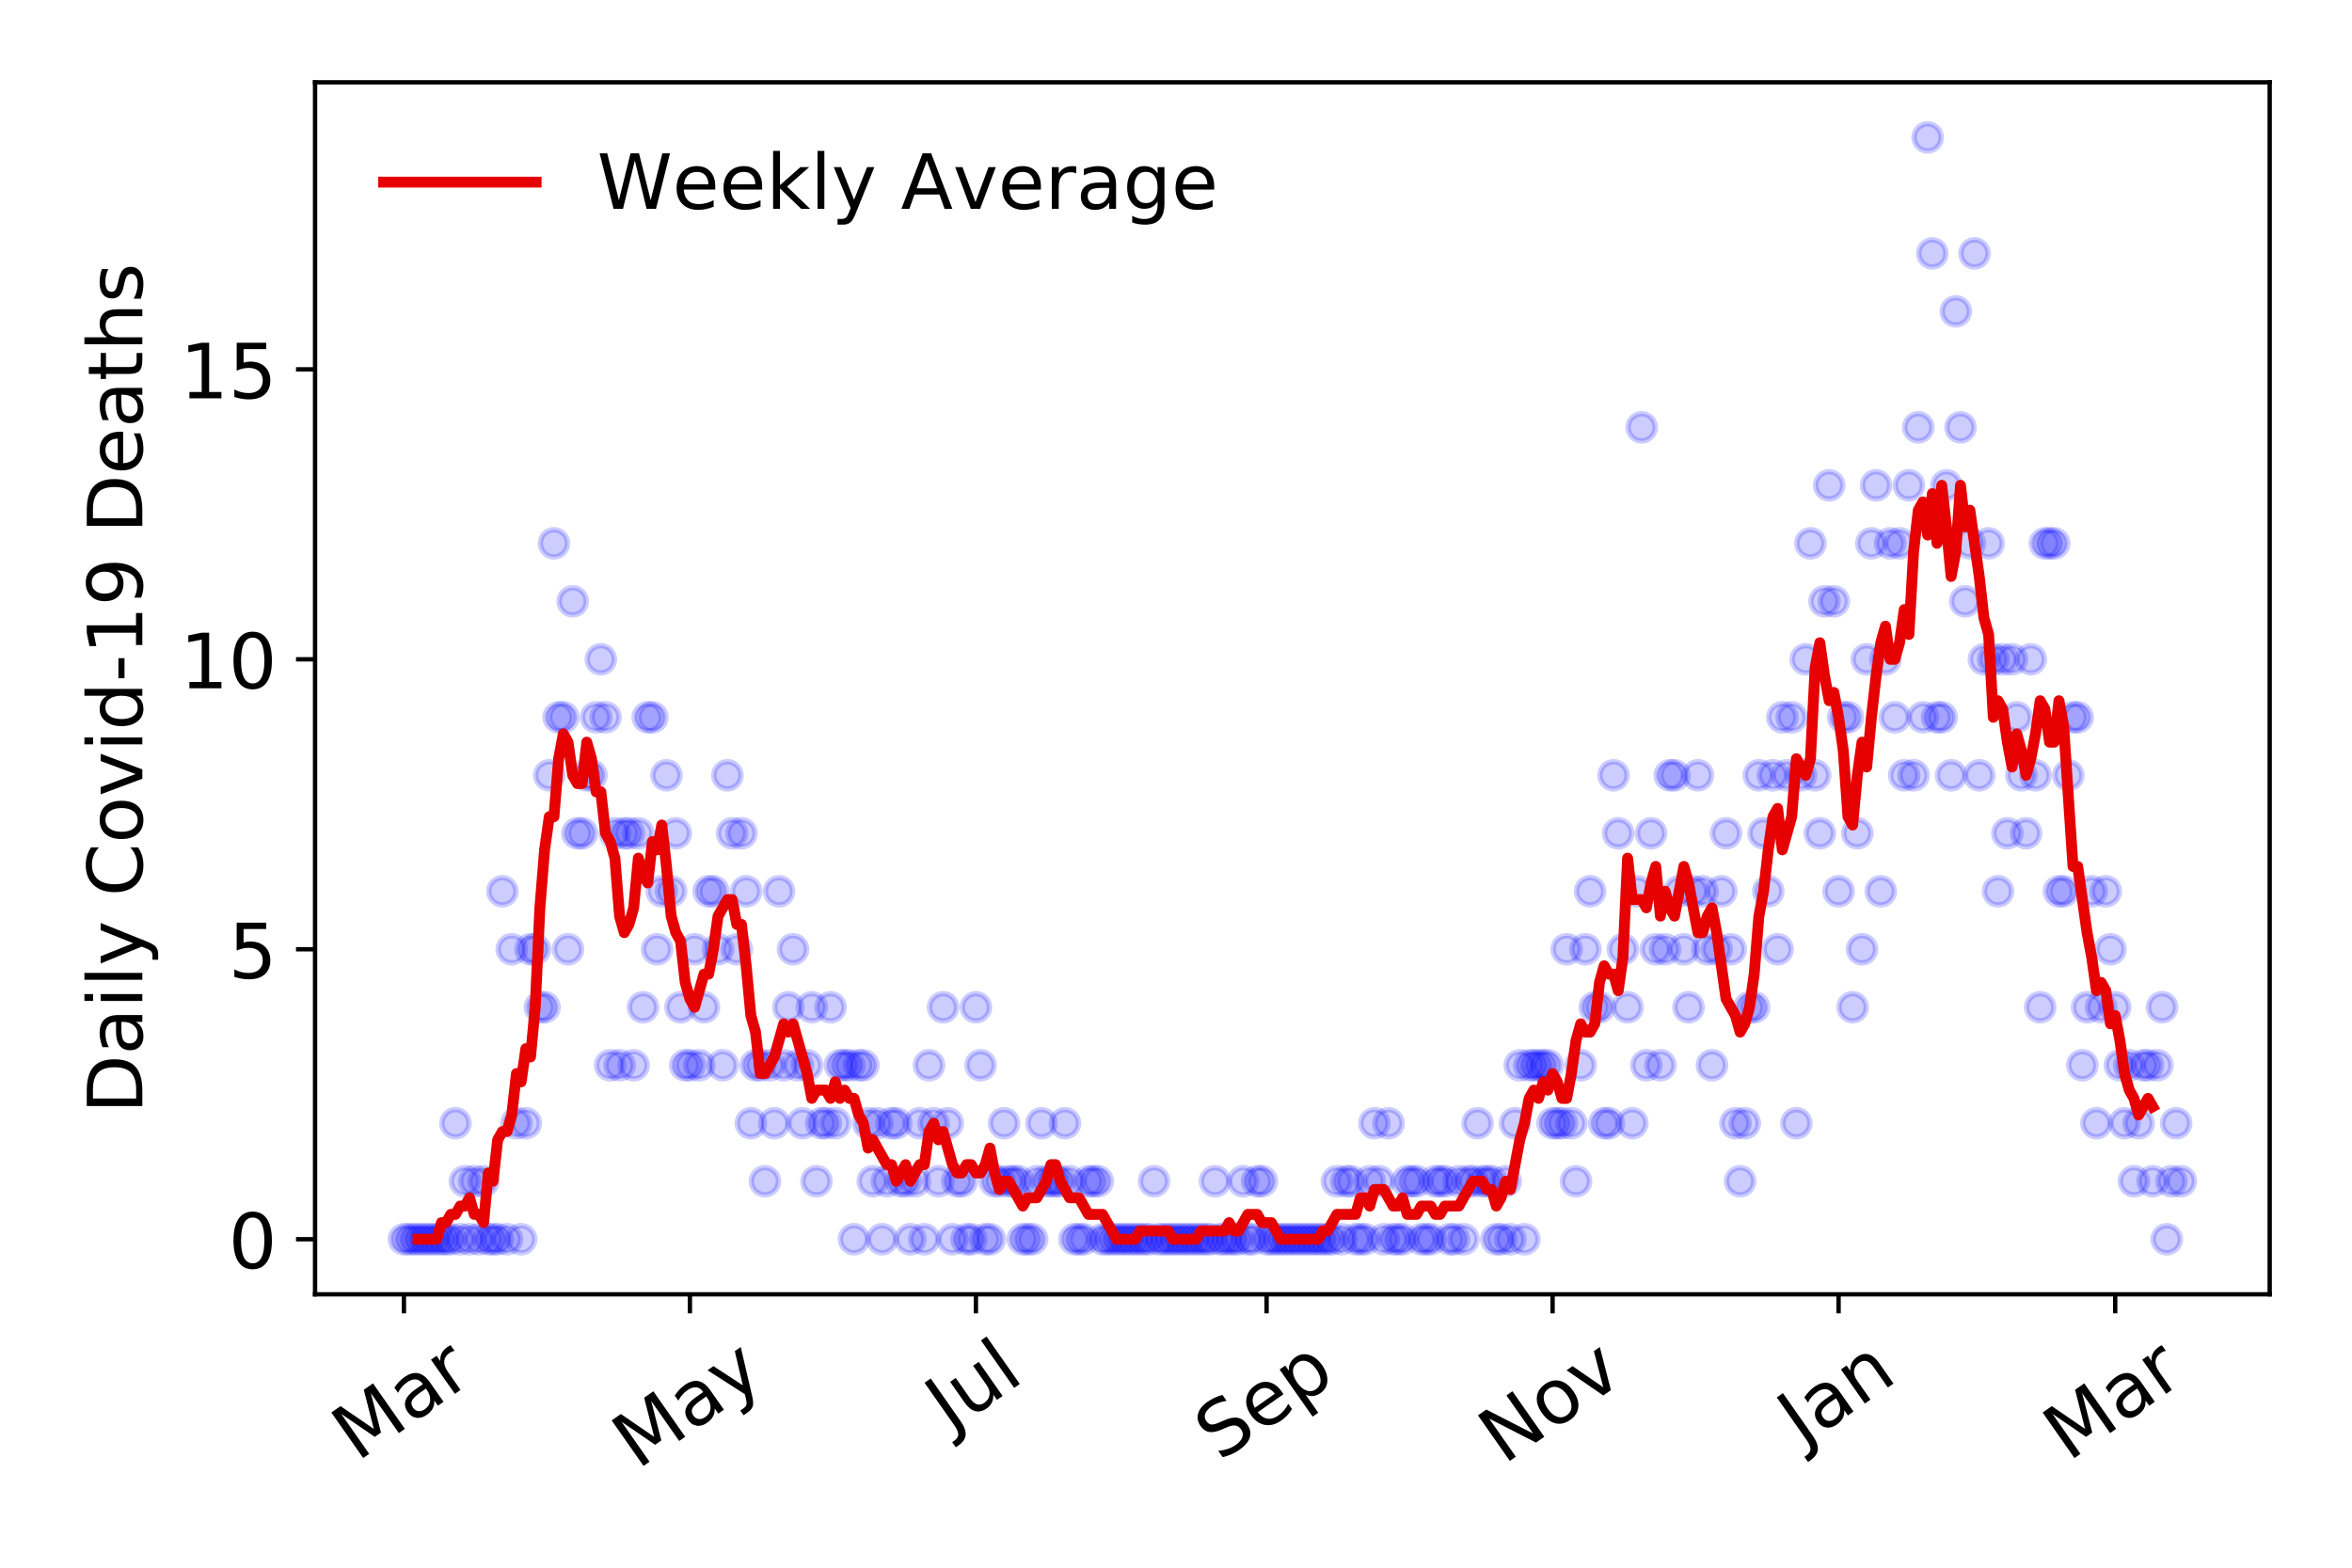 <?xml version="1.0" encoding="utf-8" standalone="no"?>
<!DOCTYPE svg PUBLIC "-//W3C//DTD SVG 1.1//EN"
  "http://www.w3.org/Graphics/SVG/1.1/DTD/svg11.dtd">
<!-- Created with matplotlib (https://matplotlib.org/) -->
<svg height="288pt" version="1.1" viewBox="0 0 432 288" width="432pt" xmlns="http://www.w3.org/2000/svg" xmlns:xlink="http://www.w3.org/1999/xlink">
 <defs>
  <style type="text/css">
*{stroke-linecap:butt;stroke-linejoin:round;}
  </style>
 </defs>
 <g id="figure_1">
  <g id="patch_1">
   <path d="M 0 288 
L 432 288 
L 432 0 
L 0 0 
z
" style="fill:#ffffff;"/>
  </g>
  <g id="axes_1">
   <g id="patch_2">
    <path d="M 57.87 237.778 
L 416.88 237.778 
L 416.88 15.12 
L 57.87 15.12 
z
" style="fill:#ffffff;"/>
   </g>
   <g id="matplotlib.axis_1">
    <g id="xtick_1">
     <g id="line2d_1">
      <defs>
       <path d="M 0 0 
L 0 3.5 
" id="m7c7228fbcf" style="stroke:#000000;stroke-width:0.8;"/>
      </defs>
      <g>
       <use style="stroke:#000000;stroke-width:0.8;" x="74.189" xlink:href="#m7c7228fbcf" y="237.778"/>
      </g>
     </g>
     <g id="text_1">
      <!-- Mar -->
      <defs>
       <path d="M 9.812 72.906 
L 24.516 72.906 
L 43.109 23.297 
L 61.812 72.906 
L 76.516 72.906 
L 76.516 0 
L 66.891 0 
L 66.891 64.016 
L 48.094 14.016 
L 38.188 14.016 
L 19.391 64.016 
L 19.391 0 
L 9.812 0 
z
" id="DejaVuSans-77"/>
       <path d="M 34.281 27.484 
Q 23.391 27.484 19.188 25 
Q 14.984 22.516 14.984 16.5 
Q 14.984 11.719 18.141 8.906 
Q 21.297 6.109 26.703 6.109 
Q 34.188 6.109 38.703 11.406 
Q 43.219 16.703 43.219 25.484 
L 43.219 27.484 
z
M 52.203 31.203 
L 52.203 0 
L 43.219 0 
L 43.219 8.297 
Q 40.141 3.328 35.547 0.953 
Q 30.953 -1.422 24.312 -1.422 
Q 15.922 -1.422 10.953 3.297 
Q 6 8.016 6 15.922 
Q 6 25.141 12.172 29.828 
Q 18.359 34.516 30.609 34.516 
L 43.219 34.516 
L 43.219 35.406 
Q 43.219 41.609 39.141 45 
Q 35.062 48.391 27.688 48.391 
Q 23 48.391 18.547 47.266 
Q 14.109 46.141 10.016 43.891 
L 10.016 52.203 
Q 14.938 54.109 19.578 55.047 
Q 24.219 56 28.609 56 
Q 40.484 56 46.344 49.844 
Q 52.203 43.703 52.203 31.203 
z
" id="DejaVuSans-97"/>
       <path d="M 41.109 46.297 
Q 39.594 47.172 37.812 47.578 
Q 36.031 48 33.891 48 
Q 26.266 48 22.188 43.047 
Q 18.109 38.094 18.109 28.812 
L 18.109 0 
L 9.078 0 
L 9.078 54.688 
L 18.109 54.688 
L 18.109 46.188 
Q 20.953 51.172 25.484 53.578 
Q 30.031 56 36.531 56 
Q 37.453 56 38.578 55.875 
Q 39.703 55.766 41.062 55.516 
z
" id="DejaVuSans-114"/>
      </defs>
      <g transform="translate(65.586 268.643)rotate(-35)scale(0.14 -0.14)">
       <use xlink:href="#DejaVuSans-77"/>
       <use x="86.279" xlink:href="#DejaVuSans-97"/>
       <use x="147.559" xlink:href="#DejaVuSans-114"/>
      </g>
     </g>
    </g>
    <g id="xtick_2">
     <g id="line2d_2">
      <g>
       <use style="stroke:#000000;stroke-width:0.8;" x="126.718" xlink:href="#m7c7228fbcf" y="237.778"/>
      </g>
     </g>
     <g id="text_2">
      <!-- May -->
      <defs>
       <path d="M 32.172 -5.078 
Q 28.375 -14.844 24.75 -17.812 
Q 21.141 -20.797 15.094 -20.797 
L 7.906 -20.797 
L 7.906 -13.281 
L 13.188 -13.281 
Q 16.891 -13.281 18.938 -11.516 
Q 21 -9.766 23.484 -3.219 
L 25.094 0.875 
L 2.984 54.688 
L 12.5 54.688 
L 29.594 11.922 
L 46.688 54.688 
L 56.203 54.688 
z
" id="DejaVuSans-121"/>
      </defs>
      <g transform="translate(117.079 270.094)rotate(-35)scale(0.14 -0.14)">
       <use xlink:href="#DejaVuSans-77"/>
       <use x="86.279" xlink:href="#DejaVuSans-97"/>
       <use x="147.559" xlink:href="#DejaVuSans-121"/>
      </g>
     </g>
    </g>
    <g id="xtick_3">
     <g id="line2d_3">
      <g>
       <use style="stroke:#000000;stroke-width:0.8;" x="179.248" xlink:href="#m7c7228fbcf" y="237.778"/>
      </g>
     </g>
     <g id="text_3">
      <!-- Jul -->
      <defs>
       <path d="M 9.812 72.906 
L 19.672 72.906 
L 19.672 5.078 
Q 19.672 -8.109 14.672 -14.062 
Q 9.672 -20.016 -1.422 -20.016 
L -5.172 -20.016 
L -5.172 -11.719 
L -2.094 -11.719 
Q 4.438 -11.719 7.125 -8.047 
Q 9.812 -4.391 9.812 5.078 
z
" id="DejaVuSans-74"/>
       <path d="M 8.5 21.578 
L 8.5 54.688 
L 17.484 54.688 
L 17.484 21.922 
Q 17.484 14.156 20.5 10.266 
Q 23.531 6.391 29.594 6.391 
Q 36.859 6.391 41.078 11.031 
Q 45.312 15.672 45.312 23.688 
L 45.312 54.688 
L 54.297 54.688 
L 54.297 0 
L 45.312 0 
L 45.312 8.406 
Q 42.047 3.422 37.719 1 
Q 33.406 -1.422 27.688 -1.422 
Q 18.266 -1.422 13.375 4.438 
Q 8.5 10.297 8.5 21.578 
z
M 31.109 56 
z
" id="DejaVuSans-117"/>
       <path d="M 9.422 75.984 
L 18.406 75.984 
L 18.406 0 
L 9.422 0 
z
" id="DejaVuSans-108"/>
      </defs>
      <g transform="translate(174.545 263.181)rotate(-35)scale(0.14 -0.14)">
       <use xlink:href="#DejaVuSans-74"/>
       <use x="29.492" xlink:href="#DejaVuSans-117"/>
       <use x="92.871" xlink:href="#DejaVuSans-108"/>
      </g>
     </g>
    </g>
    <g id="xtick_4">
     <g id="line2d_4">
      <g>
       <use style="stroke:#000000;stroke-width:0.8;" x="232.639" xlink:href="#m7c7228fbcf" y="237.778"/>
      </g>
     </g>
     <g id="text_4">
      <!-- Sep -->
      <defs>
       <path d="M 53.516 70.516 
L 53.516 60.891 
Q 47.906 63.578 42.922 64.891 
Q 37.938 66.219 33.297 66.219 
Q 25.25 66.219 20.875 63.094 
Q 16.5 59.969 16.5 54.203 
Q 16.5 49.359 19.406 46.891 
Q 22.312 44.438 30.422 42.922 
L 36.375 41.703 
Q 47.406 39.594 52.656 34.297 
Q 57.906 29 57.906 20.125 
Q 57.906 9.516 50.797 4.047 
Q 43.703 -1.422 29.984 -1.422 
Q 24.812 -1.422 18.969 -0.25 
Q 13.141 0.922 6.891 3.219 
L 6.891 13.375 
Q 12.891 10.016 18.656 8.297 
Q 24.422 6.594 29.984 6.594 
Q 38.422 6.594 43.016 9.906 
Q 47.609 13.234 47.609 19.391 
Q 47.609 24.75 44.312 27.781 
Q 41.016 30.812 33.5 32.328 
L 27.484 33.5 
Q 16.453 35.688 11.516 40.375 
Q 6.594 45.062 6.594 53.422 
Q 6.594 63.094 13.406 68.656 
Q 20.219 74.219 32.172 74.219 
Q 37.312 74.219 42.625 73.281 
Q 47.953 72.359 53.516 70.516 
z
" id="DejaVuSans-83"/>
       <path d="M 56.203 29.594 
L 56.203 25.203 
L 14.891 25.203 
Q 15.484 15.922 20.484 11.062 
Q 25.484 6.203 34.422 6.203 
Q 39.594 6.203 44.453 7.469 
Q 49.312 8.734 54.109 11.281 
L 54.109 2.781 
Q 49.266 0.734 44.188 -0.344 
Q 39.109 -1.422 33.891 -1.422 
Q 20.797 -1.422 13.156 6.188 
Q 5.516 13.812 5.516 26.812 
Q 5.516 40.234 12.766 48.109 
Q 20.016 56 32.328 56 
Q 43.359 56 49.781 48.891 
Q 56.203 41.797 56.203 29.594 
z
M 47.219 32.234 
Q 47.125 39.594 43.094 43.984 
Q 39.062 48.391 32.422 48.391 
Q 24.906 48.391 20.391 44.141 
Q 15.875 39.891 15.188 32.172 
z
" id="DejaVuSans-101"/>
       <path d="M 18.109 8.203 
L 18.109 -20.797 
L 9.078 -20.797 
L 9.078 54.688 
L 18.109 54.688 
L 18.109 46.391 
Q 20.953 51.266 25.266 53.625 
Q 29.594 56 35.594 56 
Q 45.562 56 51.781 48.094 
Q 58.016 40.188 58.016 27.297 
Q 58.016 14.406 51.781 6.484 
Q 45.562 -1.422 35.594 -1.422 
Q 29.594 -1.422 25.266 0.953 
Q 20.953 3.328 18.109 8.203 
z
M 48.688 27.297 
Q 48.688 37.203 44.609 42.844 
Q 40.531 48.484 33.406 48.484 
Q 26.266 48.484 22.188 42.844 
Q 18.109 37.203 18.109 27.297 
Q 18.109 17.391 22.188 11.75 
Q 26.266 6.109 33.406 6.109 
Q 40.531 6.109 44.609 11.75 
Q 48.688 17.391 48.688 27.297 
z
" id="DejaVuSans-112"/>
      </defs>
      <g transform="translate(224.046 268.629)rotate(-35)scale(0.14 -0.14)">
       <use xlink:href="#DejaVuSans-83"/>
       <use x="63.477" xlink:href="#DejaVuSans-101"/>
       <use x="125" xlink:href="#DejaVuSans-112"/>
      </g>
     </g>
    </g>
    <g id="xtick_5">
     <g id="line2d_5">
      <g>
       <use style="stroke:#000000;stroke-width:0.8;" x="285.168" xlink:href="#m7c7228fbcf" y="237.778"/>
      </g>
     </g>
     <g id="text_5">
      <!-- Nov -->
      <defs>
       <path d="M 9.812 72.906 
L 23.094 72.906 
L 55.422 11.922 
L 55.422 72.906 
L 64.984 72.906 
L 64.984 0 
L 51.703 0 
L 19.391 60.984 
L 19.391 0 
L 9.812 0 
z
" id="DejaVuSans-78"/>
       <path d="M 30.609 48.391 
Q 23.391 48.391 19.188 42.75 
Q 14.984 37.109 14.984 27.297 
Q 14.984 17.484 19.156 11.844 
Q 23.344 6.203 30.609 6.203 
Q 37.797 6.203 41.984 11.859 
Q 46.188 17.531 46.188 27.297 
Q 46.188 37.016 41.984 42.703 
Q 37.797 48.391 30.609 48.391 
z
M 30.609 56 
Q 42.328 56 49.016 48.375 
Q 55.719 40.766 55.719 27.297 
Q 55.719 13.875 49.016 6.219 
Q 42.328 -1.422 30.609 -1.422 
Q 18.844 -1.422 12.172 6.219 
Q 5.516 13.875 5.516 27.297 
Q 5.516 40.766 12.172 48.375 
Q 18.844 56 30.609 56 
z
" id="DejaVuSans-111"/>
       <path d="M 2.984 54.688 
L 12.5 54.688 
L 29.594 8.797 
L 46.688 54.688 
L 56.203 54.688 
L 35.688 0 
L 23.484 0 
z
" id="DejaVuSans-118"/>
      </defs>
      <g transform="translate(276.192 269.166)rotate(-35)scale(0.14 -0.14)">
       <use xlink:href="#DejaVuSans-78"/>
       <use x="74.805" xlink:href="#DejaVuSans-111"/>
       <use x="135.986" xlink:href="#DejaVuSans-118"/>
      </g>
     </g>
    </g>
    <g id="xtick_6">
     <g id="line2d_6">
      <g>
       <use style="stroke:#000000;stroke-width:0.8;" x="337.698" xlink:href="#m7c7228fbcf" y="237.778"/>
      </g>
     </g>
     <g id="text_6">
      <!-- Jan -->
      <defs>
       <path d="M 54.891 33.016 
L 54.891 0 
L 45.906 0 
L 45.906 32.719 
Q 45.906 40.484 42.875 44.328 
Q 39.844 48.188 33.797 48.188 
Q 26.516 48.188 22.312 43.547 
Q 18.109 38.922 18.109 30.906 
L 18.109 0 
L 9.078 0 
L 9.078 54.688 
L 18.109 54.688 
L 18.109 46.188 
Q 21.344 51.125 25.703 53.562 
Q 30.078 56 35.797 56 
Q 45.219 56 50.047 50.172 
Q 54.891 44.344 54.891 33.016 
z
" id="DejaVuSans-110"/>
      </defs>
      <g transform="translate(331.074 265.871)rotate(-35)scale(0.14 -0.14)">
       <use xlink:href="#DejaVuSans-74"/>
       <use x="29.492" xlink:href="#DejaVuSans-97"/>
       <use x="90.771" xlink:href="#DejaVuSans-110"/>
      </g>
     </g>
    </g>
    <g id="xtick_7">
     <g id="line2d_7">
      <g>
       <use style="stroke:#000000;stroke-width:0.8;" x="388.505" xlink:href="#m7c7228fbcf" y="237.778"/>
      </g>
     </g>
     <g id="text_7">
      <!-- Mar -->
      <g transform="translate(379.903 268.643)rotate(-35)scale(0.14 -0.14)">
       <use xlink:href="#DejaVuSans-77"/>
       <use x="86.279" xlink:href="#DejaVuSans-97"/>
       <use x="147.559" xlink:href="#DejaVuSans-114"/>
      </g>
     </g>
    </g>
   </g>
   <g id="matplotlib.axis_2">
    <g id="ytick_1">
     <g id="line2d_8">
      <defs>
       <path d="M 0 0 
L -3.5 0 
" id="me9de74f3a4" style="stroke:#000000;stroke-width:0.8;"/>
      </defs>
      <g>
       <use style="stroke:#000000;stroke-width:0.8;" x="57.87" xlink:href="#me9de74f3a4" y="227.657"/>
      </g>
     </g>
     <g id="text_8">
      <!-- 0 -->
      <defs>
       <path d="M 31.781 66.406 
Q 24.172 66.406 20.328 58.906 
Q 16.5 51.422 16.5 36.375 
Q 16.5 21.391 20.328 13.891 
Q 24.172 6.391 31.781 6.391 
Q 39.453 6.391 43.281 13.891 
Q 47.125 21.391 47.125 36.375 
Q 47.125 51.422 43.281 58.906 
Q 39.453 66.406 31.781 66.406 
z
M 31.781 74.219 
Q 44.047 74.219 50.516 64.516 
Q 56.984 54.828 56.984 36.375 
Q 56.984 17.969 50.516 8.266 
Q 44.047 -1.422 31.781 -1.422 
Q 19.531 -1.422 13.062 8.266 
Q 6.594 17.969 6.594 36.375 
Q 6.594 54.828 13.062 64.516 
Q 19.531 74.219 31.781 74.219 
z
" id="DejaVuSans-48"/>
      </defs>
      <g transform="translate(41.962 232.976)scale(0.14 -0.14)">
       <use xlink:href="#DejaVuSans-48"/>
      </g>
     </g>
    </g>
    <g id="ytick_2">
     <g id="line2d_9">
      <g>
       <use style="stroke:#000000;stroke-width:0.8;" x="57.87" xlink:href="#me9de74f3a4" y="174.39"/>
      </g>
     </g>
     <g id="text_9">
      <!-- 5 -->
      <defs>
       <path d="M 10.797 72.906 
L 49.516 72.906 
L 49.516 64.594 
L 19.828 64.594 
L 19.828 46.734 
Q 21.969 47.469 24.109 47.828 
Q 26.266 48.188 28.422 48.188 
Q 40.625 48.188 47.75 41.5 
Q 54.891 34.812 54.891 23.391 
Q 54.891 11.625 47.562 5.094 
Q 40.234 -1.422 26.906 -1.422 
Q 22.312 -1.422 17.547 -0.641 
Q 12.797 0.141 7.719 1.703 
L 7.719 11.625 
Q 12.109 9.234 16.797 8.062 
Q 21.484 6.891 26.703 6.891 
Q 35.156 6.891 40.078 11.328 
Q 45.016 15.766 45.016 23.391 
Q 45.016 31 40.078 35.438 
Q 35.156 39.891 26.703 39.891 
Q 22.75 39.891 18.812 39.016 
Q 14.891 38.141 10.797 36.281 
z
" id="DejaVuSans-53"/>
      </defs>
      <g transform="translate(41.962 179.709)scale(0.14 -0.14)">
       <use xlink:href="#DejaVuSans-53"/>
      </g>
     </g>
    </g>
    <g id="ytick_3">
     <g id="line2d_10">
      <g>
       <use style="stroke:#000000;stroke-width:0.8;" x="57.87" xlink:href="#me9de74f3a4" y="121.122"/>
      </g>
     </g>
     <g id="text_10">
      <!-- 10 -->
      <defs>
       <path d="M 12.406 8.297 
L 28.516 8.297 
L 28.516 63.922 
L 10.984 60.406 
L 10.984 69.391 
L 28.422 72.906 
L 38.281 72.906 
L 38.281 8.297 
L 54.391 8.297 
L 54.391 0 
L 12.406 0 
z
" id="DejaVuSans-49"/>
      </defs>
      <g transform="translate(33.055 126.441)scale(0.14 -0.14)">
       <use xlink:href="#DejaVuSans-49"/>
       <use x="63.623" xlink:href="#DejaVuSans-48"/>
      </g>
     </g>
    </g>
    <g id="ytick_4">
     <g id="line2d_11">
      <g>
       <use style="stroke:#000000;stroke-width:0.8;" x="57.87" xlink:href="#me9de74f3a4" y="67.855"/>
      </g>
     </g>
     <g id="text_11">
      <!-- 15 -->
      <g transform="translate(33.055 73.174)scale(0.14 -0.14)">
       <use xlink:href="#DejaVuSans-49"/>
       <use x="63.623" xlink:href="#DejaVuSans-53"/>
      </g>
     </g>
    </g>
    <g id="text_12">
     <!-- Daily Covid-19 Deaths -->
     <defs>
      <path d="M 19.672 64.797 
L 19.672 8.109 
L 31.594 8.109 
Q 46.688 8.109 53.688 14.938 
Q 60.688 21.781 60.688 36.531 
Q 60.688 51.172 53.688 57.984 
Q 46.688 64.797 31.594 64.797 
z
M 9.812 72.906 
L 30.078 72.906 
Q 51.266 72.906 61.172 64.094 
Q 71.094 55.281 71.094 36.531 
Q 71.094 17.672 61.125 8.828 
Q 51.172 0 30.078 0 
L 9.812 0 
z
" id="DejaVuSans-68"/>
      <path d="M 9.422 54.688 
L 18.406 54.688 
L 18.406 0 
L 9.422 0 
z
M 9.422 75.984 
L 18.406 75.984 
L 18.406 64.594 
L 9.422 64.594 
z
" id="DejaVuSans-105"/>
      <path id="DejaVuSans-32"/>
      <path d="M 64.406 67.281 
L 64.406 56.891 
Q 59.422 61.531 53.781 63.812 
Q 48.141 66.109 41.797 66.109 
Q 29.297 66.109 22.656 58.469 
Q 16.016 50.828 16.016 36.375 
Q 16.016 21.969 22.656 14.328 
Q 29.297 6.688 41.797 6.688 
Q 48.141 6.688 53.781 8.984 
Q 59.422 11.281 64.406 15.922 
L 64.406 5.609 
Q 59.234 2.094 53.438 0.328 
Q 47.656 -1.422 41.219 -1.422 
Q 24.656 -1.422 15.125 8.703 
Q 5.609 18.844 5.609 36.375 
Q 5.609 53.953 15.125 64.078 
Q 24.656 74.219 41.219 74.219 
Q 47.75 74.219 53.531 72.484 
Q 59.328 70.75 64.406 67.281 
z
" id="DejaVuSans-67"/>
      <path d="M 45.406 46.391 
L 45.406 75.984 
L 54.391 75.984 
L 54.391 0 
L 45.406 0 
L 45.406 8.203 
Q 42.578 3.328 38.25 0.953 
Q 33.938 -1.422 27.875 -1.422 
Q 17.969 -1.422 11.734 6.484 
Q 5.516 14.406 5.516 27.297 
Q 5.516 40.188 11.734 48.094 
Q 17.969 56 27.875 56 
Q 33.938 56 38.25 53.625 
Q 42.578 51.266 45.406 46.391 
z
M 14.797 27.297 
Q 14.797 17.391 18.875 11.75 
Q 22.953 6.109 30.078 6.109 
Q 37.203 6.109 41.297 11.75 
Q 45.406 17.391 45.406 27.297 
Q 45.406 37.203 41.297 42.844 
Q 37.203 48.484 30.078 48.484 
Q 22.953 48.484 18.875 42.844 
Q 14.797 37.203 14.797 27.297 
z
" id="DejaVuSans-100"/>
      <path d="M 4.891 31.391 
L 31.203 31.391 
L 31.203 23.391 
L 4.891 23.391 
z
" id="DejaVuSans-45"/>
      <path d="M 10.984 1.516 
L 10.984 10.5 
Q 14.703 8.734 18.5 7.812 
Q 22.312 6.891 25.984 6.891 
Q 35.75 6.891 40.891 13.453 
Q 46.047 20.016 46.781 33.406 
Q 43.953 29.203 39.594 26.953 
Q 35.25 24.703 29.984 24.703 
Q 19.047 24.703 12.672 31.312 
Q 6.297 37.938 6.297 49.422 
Q 6.297 60.641 12.938 67.422 
Q 19.578 74.219 30.609 74.219 
Q 43.266 74.219 49.922 64.516 
Q 56.594 54.828 56.594 36.375 
Q 56.594 19.141 48.406 8.859 
Q 40.234 -1.422 26.422 -1.422 
Q 22.703 -1.422 18.891 -0.688 
Q 15.094 0.047 10.984 1.516 
z
M 30.609 32.422 
Q 37.25 32.422 41.125 36.953 
Q 45.016 41.5 45.016 49.422 
Q 45.016 57.281 41.125 61.844 
Q 37.25 66.406 30.609 66.406 
Q 23.969 66.406 20.094 61.844 
Q 16.219 57.281 16.219 49.422 
Q 16.219 41.5 20.094 36.953 
Q 23.969 32.422 30.609 32.422 
z
" id="DejaVuSans-57"/>
      <path d="M 18.312 70.219 
L 18.312 54.688 
L 36.812 54.688 
L 36.812 47.703 
L 18.312 47.703 
L 18.312 18.016 
Q 18.312 11.328 20.141 9.422 
Q 21.969 7.516 27.594 7.516 
L 36.812 7.516 
L 36.812 0 
L 27.594 0 
Q 17.188 0 13.234 3.875 
Q 9.281 7.766 9.281 18.016 
L 9.281 47.703 
L 2.688 47.703 
L 2.688 54.688 
L 9.281 54.688 
L 9.281 70.219 
z
" id="DejaVuSans-116"/>
      <path d="M 54.891 33.016 
L 54.891 0 
L 45.906 0 
L 45.906 32.719 
Q 45.906 40.484 42.875 44.328 
Q 39.844 48.188 33.797 48.188 
Q 26.516 48.188 22.312 43.547 
Q 18.109 38.922 18.109 30.906 
L 18.109 0 
L 9.078 0 
L 9.078 75.984 
L 18.109 75.984 
L 18.109 46.188 
Q 21.344 51.125 25.703 53.562 
Q 30.078 56 35.797 56 
Q 45.219 56 50.047 50.172 
Q 54.891 44.344 54.891 33.016 
z
" id="DejaVuSans-104"/>
      <path d="M 44.281 53.078 
L 44.281 44.578 
Q 40.484 46.531 36.375 47.5 
Q 32.281 48.484 27.875 48.484 
Q 21.188 48.484 17.844 46.438 
Q 14.5 44.391 14.5 40.281 
Q 14.5 37.156 16.891 35.375 
Q 19.281 33.594 26.516 31.984 
L 29.594 31.297 
Q 39.156 29.25 43.188 25.516 
Q 47.219 21.781 47.219 15.094 
Q 47.219 7.469 41.188 3.016 
Q 35.156 -1.422 24.609 -1.422 
Q 20.219 -1.422 15.453 -0.562 
Q 10.688 0.297 5.422 2 
L 5.422 11.281 
Q 10.406 8.688 15.234 7.391 
Q 20.062 6.109 24.812 6.109 
Q 31.156 6.109 34.562 8.281 
Q 37.984 10.453 37.984 14.406 
Q 37.984 18.062 35.516 20.016 
Q 33.062 21.969 24.703 23.781 
L 21.578 24.516 
Q 13.234 26.266 9.516 29.906 
Q 5.812 33.547 5.812 39.891 
Q 5.812 47.609 11.281 51.797 
Q 16.75 56 26.812 56 
Q 31.781 56 36.172 55.266 
Q 40.578 54.547 44.281 53.078 
z
" id="DejaVuSans-115"/>
     </defs>
     <g transform="translate(26.143 204.56)rotate(-90)scale(0.14 -0.14)">
      <use xlink:href="#DejaVuSans-68"/>
      <use x="77.002" xlink:href="#DejaVuSans-97"/>
      <use x="138.281" xlink:href="#DejaVuSans-105"/>
      <use x="166.064" xlink:href="#DejaVuSans-108"/>
      <use x="193.848" xlink:href="#DejaVuSans-121"/>
      <use x="253.027" xlink:href="#DejaVuSans-32"/>
      <use x="284.814" xlink:href="#DejaVuSans-67"/>
      <use x="354.639" xlink:href="#DejaVuSans-111"/>
      <use x="415.82" xlink:href="#DejaVuSans-118"/>
      <use x="475" xlink:href="#DejaVuSans-105"/>
      <use x="502.783" xlink:href="#DejaVuSans-100"/>
      <use x="566.26" xlink:href="#DejaVuSans-45"/>
      <use x="602.344" xlink:href="#DejaVuSans-49"/>
      <use x="665.967" xlink:href="#DejaVuSans-57"/>
      <use x="729.59" xlink:href="#DejaVuSans-32"/>
      <use x="761.377" xlink:href="#DejaVuSans-68"/>
      <use x="838.379" xlink:href="#DejaVuSans-101"/>
      <use x="899.902" xlink:href="#DejaVuSans-97"/>
      <use x="961.182" xlink:href="#DejaVuSans-116"/>
      <use x="1000.391" xlink:href="#DejaVuSans-104"/>
      <use x="1063.77" xlink:href="#DejaVuSans-115"/>
     </g>
    </g>
   </g>
   <g id="line2d_12">
    <defs>
     <path d="M 0 2.5 
C 0.663 2.5 1.299 2.237 1.768 1.768 
C 2.237 1.299 2.5 0.663 2.5 0 
C 2.5 -0.663 2.237 -1.299 1.768 -1.768 
C 1.299 -2.237 0.663 -2.5 0 -2.5 
C -0.663 -2.5 -1.299 -2.237 -1.768 -1.768 
C -2.237 -1.299 -2.5 -0.663 -2.5 0 
C -2.5 0.663 -2.237 1.299 -1.768 1.768 
C -1.299 2.237 -0.663 2.5 0 2.5 
z
" id="m264df5cb7e" style="stroke:#0000ff;stroke-opacity:0.2;"/>
    </defs>
    <g clip-path="url(#pf5157af07a)">
     <use style="fill:#0000ff;fill-opacity:0.2;stroke:#0000ff;stroke-opacity:0.2;" x="74.189" xlink:href="#m264df5cb7e" y="227.657"/>
     <use style="fill:#0000ff;fill-opacity:0.2;stroke:#0000ff;stroke-opacity:0.2;" x="75.05" xlink:href="#m264df5cb7e" y="227.657"/>
     <use style="fill:#0000ff;fill-opacity:0.2;stroke:#0000ff;stroke-opacity:0.2;" x="75.911" xlink:href="#m264df5cb7e" y="227.657"/>
     <use style="fill:#0000ff;fill-opacity:0.2;stroke:#0000ff;stroke-opacity:0.2;" x="76.772" xlink:href="#m264df5cb7e" y="227.657"/>
     <use style="fill:#0000ff;fill-opacity:0.2;stroke:#0000ff;stroke-opacity:0.2;" x="77.633" xlink:href="#m264df5cb7e" y="227.657"/>
     <use style="fill:#0000ff;fill-opacity:0.2;stroke:#0000ff;stroke-opacity:0.2;" x="78.494" xlink:href="#m264df5cb7e" y="227.657"/>
     <use style="fill:#0000ff;fill-opacity:0.2;stroke:#0000ff;stroke-opacity:0.2;" x="79.355" xlink:href="#m264df5cb7e" y="227.657"/>
     <use style="fill:#0000ff;fill-opacity:0.2;stroke:#0000ff;stroke-opacity:0.2;" x="80.217" xlink:href="#m264df5cb7e" y="227.657"/>
     <use style="fill:#0000ff;fill-opacity:0.2;stroke:#0000ff;stroke-opacity:0.2;" x="81.078" xlink:href="#m264df5cb7e" y="227.657"/>
     <use style="fill:#0000ff;fill-opacity:0.2;stroke:#0000ff;stroke-opacity:0.2;" x="81.939" xlink:href="#m264df5cb7e" y="227.657"/>
     <use style="fill:#0000ff;fill-opacity:0.2;stroke:#0000ff;stroke-opacity:0.2;" x="82.8" xlink:href="#m264df5cb7e" y="227.657"/>
     <use style="fill:#0000ff;fill-opacity:0.2;stroke:#0000ff;stroke-opacity:0.2;" x="83.661" xlink:href="#m264df5cb7e" y="206.35"/>
     <use style="fill:#0000ff;fill-opacity:0.2;stroke:#0000ff;stroke-opacity:0.2;" x="84.522" xlink:href="#m264df5cb7e" y="227.657"/>
     <use style="fill:#0000ff;fill-opacity:0.2;stroke:#0000ff;stroke-opacity:0.2;" x="85.383" xlink:href="#m264df5cb7e" y="217.004"/>
     <use style="fill:#0000ff;fill-opacity:0.2;stroke:#0000ff;stroke-opacity:0.2;" x="86.245" xlink:href="#m264df5cb7e" y="227.657"/>
     <use style="fill:#0000ff;fill-opacity:0.2;stroke:#0000ff;stroke-opacity:0.2;" x="87.106" xlink:href="#m264df5cb7e" y="217.004"/>
     <use style="fill:#0000ff;fill-opacity:0.2;stroke:#0000ff;stroke-opacity:0.2;" x="87.967" xlink:href="#m264df5cb7e" y="227.657"/>
     <use style="fill:#0000ff;fill-opacity:0.2;stroke:#0000ff;stroke-opacity:0.2;" x="88.828" xlink:href="#m264df5cb7e" y="217.004"/>
     <use style="fill:#0000ff;fill-opacity:0.2;stroke:#0000ff;stroke-opacity:0.2;" x="89.689" xlink:href="#m264df5cb7e" y="227.657"/>
     <use style="fill:#0000ff;fill-opacity:0.2;stroke:#0000ff;stroke-opacity:0.2;" x="90.55" xlink:href="#m264df5cb7e" y="227.657"/>
     <use style="fill:#0000ff;fill-opacity:0.2;stroke:#0000ff;stroke-opacity:0.2;" x="91.411" xlink:href="#m264df5cb7e" y="227.657"/>
     <use style="fill:#0000ff;fill-opacity:0.2;stroke:#0000ff;stroke-opacity:0.2;" x="92.273" xlink:href="#m264df5cb7e" y="163.736"/>
     <use style="fill:#0000ff;fill-opacity:0.2;stroke:#0000ff;stroke-opacity:0.2;" x="93.134" xlink:href="#m264df5cb7e" y="227.657"/>
     <use style="fill:#0000ff;fill-opacity:0.2;stroke:#0000ff;stroke-opacity:0.2;" x="93.995" xlink:href="#m264df5cb7e" y="174.39"/>
     <use style="fill:#0000ff;fill-opacity:0.2;stroke:#0000ff;stroke-opacity:0.2;" x="94.856" xlink:href="#m264df5cb7e" y="206.35"/>
     <use style="fill:#0000ff;fill-opacity:0.2;stroke:#0000ff;stroke-opacity:0.2;" x="95.717" xlink:href="#m264df5cb7e" y="227.657"/>
     <use style="fill:#0000ff;fill-opacity:0.2;stroke:#0000ff;stroke-opacity:0.2;" x="96.578" xlink:href="#m264df5cb7e" y="206.35"/>
     <use style="fill:#0000ff;fill-opacity:0.2;stroke:#0000ff;stroke-opacity:0.2;" x="97.439" xlink:href="#m264df5cb7e" y="174.39"/>
     <use style="fill:#0000ff;fill-opacity:0.2;stroke:#0000ff;stroke-opacity:0.2;" x="98.301" xlink:href="#m264df5cb7e" y="174.39"/>
     <use style="fill:#0000ff;fill-opacity:0.2;stroke:#0000ff;stroke-opacity:0.2;" x="99.162" xlink:href="#m264df5cb7e" y="185.043"/>
     <use style="fill:#0000ff;fill-opacity:0.2;stroke:#0000ff;stroke-opacity:0.2;" x="100.023" xlink:href="#m264df5cb7e" y="185.043"/>
     <use style="fill:#0000ff;fill-opacity:0.2;stroke:#0000ff;stroke-opacity:0.2;" x="100.884" xlink:href="#m264df5cb7e" y="142.429"/>
     <use style="fill:#0000ff;fill-opacity:0.2;stroke:#0000ff;stroke-opacity:0.2;" x="101.745" xlink:href="#m264df5cb7e" y="99.815"/>
     <use style="fill:#0000ff;fill-opacity:0.2;stroke:#0000ff;stroke-opacity:0.2;" x="102.606" xlink:href="#m264df5cb7e" y="131.776"/>
     <use style="fill:#0000ff;fill-opacity:0.2;stroke:#0000ff;stroke-opacity:0.2;" x="103.467" xlink:href="#m264df5cb7e" y="131.776"/>
     <use style="fill:#0000ff;fill-opacity:0.2;stroke:#0000ff;stroke-opacity:0.2;" x="104.329" xlink:href="#m264df5cb7e" y="174.39"/>
     <use style="fill:#0000ff;fill-opacity:0.2;stroke:#0000ff;stroke-opacity:0.2;" x="105.19" xlink:href="#m264df5cb7e" y="110.469"/>
     <use style="fill:#0000ff;fill-opacity:0.2;stroke:#0000ff;stroke-opacity:0.2;" x="106.051" xlink:href="#m264df5cb7e" y="153.083"/>
     <use style="fill:#0000ff;fill-opacity:0.2;stroke:#0000ff;stroke-opacity:0.2;" x="106.912" xlink:href="#m264df5cb7e" y="153.083"/>
     <use style="fill:#0000ff;fill-opacity:0.2;stroke:#0000ff;stroke-opacity:0.2;" x="107.773" xlink:href="#m264df5cb7e" y="142.429"/>
     <use style="fill:#0000ff;fill-opacity:0.2;stroke:#0000ff;stroke-opacity:0.2;" x="108.634" xlink:href="#m264df5cb7e" y="142.429"/>
     <use style="fill:#0000ff;fill-opacity:0.2;stroke:#0000ff;stroke-opacity:0.2;" x="109.495" xlink:href="#m264df5cb7e" y="131.776"/>
     <use style="fill:#0000ff;fill-opacity:0.2;stroke:#0000ff;stroke-opacity:0.2;" x="110.357" xlink:href="#m264df5cb7e" y="121.122"/>
     <use style="fill:#0000ff;fill-opacity:0.2;stroke:#0000ff;stroke-opacity:0.2;" x="111.218" xlink:href="#m264df5cb7e" y="131.776"/>
     <use style="fill:#0000ff;fill-opacity:0.2;stroke:#0000ff;stroke-opacity:0.2;" x="112.079" xlink:href="#m264df5cb7e" y="195.697"/>
     <use style="fill:#0000ff;fill-opacity:0.2;stroke:#0000ff;stroke-opacity:0.2;" x="112.94" xlink:href="#m264df5cb7e" y="153.083"/>
     <use style="fill:#0000ff;fill-opacity:0.2;stroke:#0000ff;stroke-opacity:0.2;" x="113.801" xlink:href="#m264df5cb7e" y="195.697"/>
     <use style="fill:#0000ff;fill-opacity:0.2;stroke:#0000ff;stroke-opacity:0.2;" x="114.662" xlink:href="#m264df5cb7e" y="153.083"/>
     <use style="fill:#0000ff;fill-opacity:0.2;stroke:#0000ff;stroke-opacity:0.2;" x="115.523" xlink:href="#m264df5cb7e" y="153.083"/>
     <use style="fill:#0000ff;fill-opacity:0.2;stroke:#0000ff;stroke-opacity:0.2;" x="116.385" xlink:href="#m264df5cb7e" y="195.697"/>
     <use style="fill:#0000ff;fill-opacity:0.2;stroke:#0000ff;stroke-opacity:0.2;" x="117.246" xlink:href="#m264df5cb7e" y="153.083"/>
     <use style="fill:#0000ff;fill-opacity:0.2;stroke:#0000ff;stroke-opacity:0.2;" x="118.107" xlink:href="#m264df5cb7e" y="185.043"/>
     <use style="fill:#0000ff;fill-opacity:0.2;stroke:#0000ff;stroke-opacity:0.2;" x="118.968" xlink:href="#m264df5cb7e" y="131.776"/>
     <use style="fill:#0000ff;fill-opacity:0.2;stroke:#0000ff;stroke-opacity:0.2;" x="119.829" xlink:href="#m264df5cb7e" y="131.776"/>
     <use style="fill:#0000ff;fill-opacity:0.2;stroke:#0000ff;stroke-opacity:0.2;" x="120.69" xlink:href="#m264df5cb7e" y="174.39"/>
     <use style="fill:#0000ff;fill-opacity:0.2;stroke:#0000ff;stroke-opacity:0.2;" x="121.551" xlink:href="#m264df5cb7e" y="163.736"/>
     <use style="fill:#0000ff;fill-opacity:0.2;stroke:#0000ff;stroke-opacity:0.2;" x="122.413" xlink:href="#m264df5cb7e" y="142.429"/>
     <use style="fill:#0000ff;fill-opacity:0.2;stroke:#0000ff;stroke-opacity:0.2;" x="123.274" xlink:href="#m264df5cb7e" y="163.736"/>
     <use style="fill:#0000ff;fill-opacity:0.2;stroke:#0000ff;stroke-opacity:0.2;" x="124.135" xlink:href="#m264df5cb7e" y="153.083"/>
     <use style="fill:#0000ff;fill-opacity:0.2;stroke:#0000ff;stroke-opacity:0.2;" x="124.996" xlink:href="#m264df5cb7e" y="185.043"/>
     <use style="fill:#0000ff;fill-opacity:0.2;stroke:#0000ff;stroke-opacity:0.2;" x="125.857" xlink:href="#m264df5cb7e" y="195.697"/>
     <use style="fill:#0000ff;fill-opacity:0.2;stroke:#0000ff;stroke-opacity:0.2;" x="126.718" xlink:href="#m264df5cb7e" y="195.697"/>
     <use style="fill:#0000ff;fill-opacity:0.2;stroke:#0000ff;stroke-opacity:0.2;" x="127.579" xlink:href="#m264df5cb7e" y="174.39"/>
     <use style="fill:#0000ff;fill-opacity:0.2;stroke:#0000ff;stroke-opacity:0.2;" x="128.441" xlink:href="#m264df5cb7e" y="195.697"/>
     <use style="fill:#0000ff;fill-opacity:0.2;stroke:#0000ff;stroke-opacity:0.2;" x="129.302" xlink:href="#m264df5cb7e" y="185.043"/>
     <use style="fill:#0000ff;fill-opacity:0.2;stroke:#0000ff;stroke-opacity:0.2;" x="130.163" xlink:href="#m264df5cb7e" y="163.736"/>
     <use style="fill:#0000ff;fill-opacity:0.2;stroke:#0000ff;stroke-opacity:0.2;" x="131.024" xlink:href="#m264df5cb7e" y="163.736"/>
     <use style="fill:#0000ff;fill-opacity:0.2;stroke:#0000ff;stroke-opacity:0.2;" x="131.885" xlink:href="#m264df5cb7e" y="174.39"/>
     <use style="fill:#0000ff;fill-opacity:0.2;stroke:#0000ff;stroke-opacity:0.2;" x="132.746" xlink:href="#m264df5cb7e" y="195.697"/>
     <use style="fill:#0000ff;fill-opacity:0.2;stroke:#0000ff;stroke-opacity:0.2;" x="133.607" xlink:href="#m264df5cb7e" y="142.429"/>
     <use style="fill:#0000ff;fill-opacity:0.2;stroke:#0000ff;stroke-opacity:0.2;" x="134.469" xlink:href="#m264df5cb7e" y="153.083"/>
     <use style="fill:#0000ff;fill-opacity:0.2;stroke:#0000ff;stroke-opacity:0.2;" x="135.33" xlink:href="#m264df5cb7e" y="174.39"/>
     <use style="fill:#0000ff;fill-opacity:0.2;stroke:#0000ff;stroke-opacity:0.2;" x="136.191" xlink:href="#m264df5cb7e" y="153.083"/>
     <use style="fill:#0000ff;fill-opacity:0.2;stroke:#0000ff;stroke-opacity:0.2;" x="137.052" xlink:href="#m264df5cb7e" y="163.736"/>
     <use style="fill:#0000ff;fill-opacity:0.2;stroke:#0000ff;stroke-opacity:0.2;" x="137.913" xlink:href="#m264df5cb7e" y="206.35"/>
     <use style="fill:#0000ff;fill-opacity:0.2;stroke:#0000ff;stroke-opacity:0.2;" x="138.774" xlink:href="#m264df5cb7e" y="195.697"/>
     <use style="fill:#0000ff;fill-opacity:0.2;stroke:#0000ff;stroke-opacity:0.2;" x="139.635" xlink:href="#m264df5cb7e" y="195.697"/>
     <use style="fill:#0000ff;fill-opacity:0.2;stroke:#0000ff;stroke-opacity:0.2;" x="140.497" xlink:href="#m264df5cb7e" y="217.004"/>
     <use style="fill:#0000ff;fill-opacity:0.2;stroke:#0000ff;stroke-opacity:0.2;" x="141.358" xlink:href="#m264df5cb7e" y="195.697"/>
     <use style="fill:#0000ff;fill-opacity:0.2;stroke:#0000ff;stroke-opacity:0.2;" x="142.219" xlink:href="#m264df5cb7e" y="206.35"/>
     <use style="fill:#0000ff;fill-opacity:0.2;stroke:#0000ff;stroke-opacity:0.2;" x="143.08" xlink:href="#m264df5cb7e" y="163.736"/>
     <use style="fill:#0000ff;fill-opacity:0.2;stroke:#0000ff;stroke-opacity:0.2;" x="143.941" xlink:href="#m264df5cb7e" y="195.697"/>
     <use style="fill:#0000ff;fill-opacity:0.2;stroke:#0000ff;stroke-opacity:0.2;" x="144.802" xlink:href="#m264df5cb7e" y="185.043"/>
     <use style="fill:#0000ff;fill-opacity:0.2;stroke:#0000ff;stroke-opacity:0.2;" x="145.663" xlink:href="#m264df5cb7e" y="174.39"/>
     <use style="fill:#0000ff;fill-opacity:0.2;stroke:#0000ff;stroke-opacity:0.2;" x="146.525" xlink:href="#m264df5cb7e" y="195.697"/>
     <use style="fill:#0000ff;fill-opacity:0.2;stroke:#0000ff;stroke-opacity:0.2;" x="147.386" xlink:href="#m264df5cb7e" y="206.35"/>
     <use style="fill:#0000ff;fill-opacity:0.2;stroke:#0000ff;stroke-opacity:0.2;" x="148.247" xlink:href="#m264df5cb7e" y="195.697"/>
     <use style="fill:#0000ff;fill-opacity:0.2;stroke:#0000ff;stroke-opacity:0.2;" x="149.108" xlink:href="#m264df5cb7e" y="185.043"/>
     <use style="fill:#0000ff;fill-opacity:0.2;stroke:#0000ff;stroke-opacity:0.2;" x="149.969" xlink:href="#m264df5cb7e" y="217.004"/>
     <use style="fill:#0000ff;fill-opacity:0.2;stroke:#0000ff;stroke-opacity:0.2;" x="150.83" xlink:href="#m264df5cb7e" y="206.35"/>
     <use style="fill:#0000ff;fill-opacity:0.2;stroke:#0000ff;stroke-opacity:0.2;" x="151.691" xlink:href="#m264df5cb7e" y="206.35"/>
     <use style="fill:#0000ff;fill-opacity:0.2;stroke:#0000ff;stroke-opacity:0.2;" x="152.553" xlink:href="#m264df5cb7e" y="185.043"/>
     <use style="fill:#0000ff;fill-opacity:0.2;stroke:#0000ff;stroke-opacity:0.2;" x="153.414" xlink:href="#m264df5cb7e" y="206.35"/>
     <use style="fill:#0000ff;fill-opacity:0.2;stroke:#0000ff;stroke-opacity:0.2;" x="154.275" xlink:href="#m264df5cb7e" y="195.697"/>
     <use style="fill:#0000ff;fill-opacity:0.2;stroke:#0000ff;stroke-opacity:0.2;" x="155.136" xlink:href="#m264df5cb7e" y="195.697"/>
     <use style="fill:#0000ff;fill-opacity:0.2;stroke:#0000ff;stroke-opacity:0.2;" x="155.997" xlink:href="#m264df5cb7e" y="195.697"/>
     <use style="fill:#0000ff;fill-opacity:0.2;stroke:#0000ff;stroke-opacity:0.2;" x="156.858" xlink:href="#m264df5cb7e" y="227.657"/>
     <use style="fill:#0000ff;fill-opacity:0.2;stroke:#0000ff;stroke-opacity:0.2;" x="157.719" xlink:href="#m264df5cb7e" y="195.697"/>
     <use style="fill:#0000ff;fill-opacity:0.2;stroke:#0000ff;stroke-opacity:0.2;" x="158.581" xlink:href="#m264df5cb7e" y="195.697"/>
     <use style="fill:#0000ff;fill-opacity:0.2;stroke:#0000ff;stroke-opacity:0.2;" x="159.442" xlink:href="#m264df5cb7e" y="206.35"/>
     <use style="fill:#0000ff;fill-opacity:0.2;stroke:#0000ff;stroke-opacity:0.2;" x="160.303" xlink:href="#m264df5cb7e" y="217.004"/>
     <use style="fill:#0000ff;fill-opacity:0.2;stroke:#0000ff;stroke-opacity:0.2;" x="161.164" xlink:href="#m264df5cb7e" y="206.35"/>
     <use style="fill:#0000ff;fill-opacity:0.2;stroke:#0000ff;stroke-opacity:0.2;" x="162.025" xlink:href="#m264df5cb7e" y="227.657"/>
     <use style="fill:#0000ff;fill-opacity:0.2;stroke:#0000ff;stroke-opacity:0.2;" x="162.886" xlink:href="#m264df5cb7e" y="217.004"/>
     <use style="fill:#0000ff;fill-opacity:0.2;stroke:#0000ff;stroke-opacity:0.2;" x="163.747" xlink:href="#m264df5cb7e" y="206.35"/>
     <use style="fill:#0000ff;fill-opacity:0.2;stroke:#0000ff;stroke-opacity:0.2;" x="164.609" xlink:href="#m264df5cb7e" y="206.35"/>
     <use style="fill:#0000ff;fill-opacity:0.2;stroke:#0000ff;stroke-opacity:0.2;" x="165.47" xlink:href="#m264df5cb7e" y="217.004"/>
     <use style="fill:#0000ff;fill-opacity:0.2;stroke:#0000ff;stroke-opacity:0.2;" x="166.331" xlink:href="#m264df5cb7e" y="217.004"/>
     <use style="fill:#0000ff;fill-opacity:0.2;stroke:#0000ff;stroke-opacity:0.2;" x="167.192" xlink:href="#m264df5cb7e" y="227.657"/>
     <use style="fill:#0000ff;fill-opacity:0.2;stroke:#0000ff;stroke-opacity:0.2;" x="168.053" xlink:href="#m264df5cb7e" y="217.004"/>
     <use style="fill:#0000ff;fill-opacity:0.2;stroke:#0000ff;stroke-opacity:0.2;" x="168.914" xlink:href="#m264df5cb7e" y="206.35"/>
     <use style="fill:#0000ff;fill-opacity:0.2;stroke:#0000ff;stroke-opacity:0.2;" x="169.775" xlink:href="#m264df5cb7e" y="227.657"/>
     <use style="fill:#0000ff;fill-opacity:0.2;stroke:#0000ff;stroke-opacity:0.2;" x="170.637" xlink:href="#m264df5cb7e" y="195.697"/>
     <use style="fill:#0000ff;fill-opacity:0.2;stroke:#0000ff;stroke-opacity:0.2;" x="171.498" xlink:href="#m264df5cb7e" y="206.35"/>
     <use style="fill:#0000ff;fill-opacity:0.2;stroke:#0000ff;stroke-opacity:0.2;" x="172.359" xlink:href="#m264df5cb7e" y="217.004"/>
     <use style="fill:#0000ff;fill-opacity:0.2;stroke:#0000ff;stroke-opacity:0.2;" x="173.22" xlink:href="#m264df5cb7e" y="185.043"/>
     <use style="fill:#0000ff;fill-opacity:0.2;stroke:#0000ff;stroke-opacity:0.2;" x="174.081" xlink:href="#m264df5cb7e" y="206.35"/>
     <use style="fill:#0000ff;fill-opacity:0.2;stroke:#0000ff;stroke-opacity:0.2;" x="174.942" xlink:href="#m264df5cb7e" y="227.657"/>
     <use style="fill:#0000ff;fill-opacity:0.2;stroke:#0000ff;stroke-opacity:0.2;" x="175.803" xlink:href="#m264df5cb7e" y="217.004"/>
     <use style="fill:#0000ff;fill-opacity:0.2;stroke:#0000ff;stroke-opacity:0.2;" x="176.665" xlink:href="#m264df5cb7e" y="217.004"/>
     <use style="fill:#0000ff;fill-opacity:0.2;stroke:#0000ff;stroke-opacity:0.2;" x="177.526" xlink:href="#m264df5cb7e" y="227.657"/>
     <use style="fill:#0000ff;fill-opacity:0.2;stroke:#0000ff;stroke-opacity:0.2;" x="178.387" xlink:href="#m264df5cb7e" y="227.657"/>
     <use style="fill:#0000ff;fill-opacity:0.2;stroke:#0000ff;stroke-opacity:0.2;" x="179.248" xlink:href="#m264df5cb7e" y="185.043"/>
     <use style="fill:#0000ff;fill-opacity:0.2;stroke:#0000ff;stroke-opacity:0.2;" x="180.109" xlink:href="#m264df5cb7e" y="195.697"/>
     <use style="fill:#0000ff;fill-opacity:0.2;stroke:#0000ff;stroke-opacity:0.2;" x="180.97" xlink:href="#m264df5cb7e" y="227.657"/>
     <use style="fill:#0000ff;fill-opacity:0.2;stroke:#0000ff;stroke-opacity:0.2;" x="181.831" xlink:href="#m264df5cb7e" y="227.657"/>
     <use style="fill:#0000ff;fill-opacity:0.2;stroke:#0000ff;stroke-opacity:0.2;" x="182.692" xlink:href="#m264df5cb7e" y="217.004"/>
     <use style="fill:#0000ff;fill-opacity:0.2;stroke:#0000ff;stroke-opacity:0.2;" x="183.554" xlink:href="#m264df5cb7e" y="217.004"/>
     <use style="fill:#0000ff;fill-opacity:0.2;stroke:#0000ff;stroke-opacity:0.2;" x="184.415" xlink:href="#m264df5cb7e" y="206.35"/>
     <use style="fill:#0000ff;fill-opacity:0.2;stroke:#0000ff;stroke-opacity:0.2;" x="185.276" xlink:href="#m264df5cb7e" y="217.004"/>
     <use style="fill:#0000ff;fill-opacity:0.2;stroke:#0000ff;stroke-opacity:0.2;" x="186.137" xlink:href="#m264df5cb7e" y="217.004"/>
     <use style="fill:#0000ff;fill-opacity:0.2;stroke:#0000ff;stroke-opacity:0.2;" x="186.998" xlink:href="#m264df5cb7e" y="217.004"/>
     <use style="fill:#0000ff;fill-opacity:0.2;stroke:#0000ff;stroke-opacity:0.2;" x="187.859" xlink:href="#m264df5cb7e" y="227.657"/>
     <use style="fill:#0000ff;fill-opacity:0.2;stroke:#0000ff;stroke-opacity:0.2;" x="188.72" xlink:href="#m264df5cb7e" y="227.657"/>
     <use style="fill:#0000ff;fill-opacity:0.2;stroke:#0000ff;stroke-opacity:0.2;" x="189.582" xlink:href="#m264df5cb7e" y="227.657"/>
     <use style="fill:#0000ff;fill-opacity:0.2;stroke:#0000ff;stroke-opacity:0.2;" x="190.443" xlink:href="#m264df5cb7e" y="217.004"/>
     <use style="fill:#0000ff;fill-opacity:0.2;stroke:#0000ff;stroke-opacity:0.2;" x="191.304" xlink:href="#m264df5cb7e" y="206.35"/>
     <use style="fill:#0000ff;fill-opacity:0.2;stroke:#0000ff;stroke-opacity:0.2;" x="192.165" xlink:href="#m264df5cb7e" y="217.004"/>
     <use style="fill:#0000ff;fill-opacity:0.2;stroke:#0000ff;stroke-opacity:0.2;" x="193.026" xlink:href="#m264df5cb7e" y="217.004"/>
     <use style="fill:#0000ff;fill-opacity:0.2;stroke:#0000ff;stroke-opacity:0.2;" x="193.887" xlink:href="#m264df5cb7e" y="217.004"/>
     <use style="fill:#0000ff;fill-opacity:0.2;stroke:#0000ff;stroke-opacity:0.2;" x="194.748" xlink:href="#m264df5cb7e" y="217.004"/>
     <use style="fill:#0000ff;fill-opacity:0.2;stroke:#0000ff;stroke-opacity:0.2;" x="195.61" xlink:href="#m264df5cb7e" y="206.35"/>
     <use style="fill:#0000ff;fill-opacity:0.2;stroke:#0000ff;stroke-opacity:0.2;" x="196.471" xlink:href="#m264df5cb7e" y="217.004"/>
     <use style="fill:#0000ff;fill-opacity:0.2;stroke:#0000ff;stroke-opacity:0.2;" x="197.332" xlink:href="#m264df5cb7e" y="227.657"/>
     <use style="fill:#0000ff;fill-opacity:0.2;stroke:#0000ff;stroke-opacity:0.2;" x="198.193" xlink:href="#m264df5cb7e" y="227.657"/>
     <use style="fill:#0000ff;fill-opacity:0.2;stroke:#0000ff;stroke-opacity:0.2;" x="199.054" xlink:href="#m264df5cb7e" y="227.657"/>
     <use style="fill:#0000ff;fill-opacity:0.2;stroke:#0000ff;stroke-opacity:0.2;" x="199.915" xlink:href="#m264df5cb7e" y="217.004"/>
     <use style="fill:#0000ff;fill-opacity:0.2;stroke:#0000ff;stroke-opacity:0.2;" x="200.776" xlink:href="#m264df5cb7e" y="217.004"/>
     <use style="fill:#0000ff;fill-opacity:0.2;stroke:#0000ff;stroke-opacity:0.2;" x="201.638" xlink:href="#m264df5cb7e" y="217.004"/>
     <use style="fill:#0000ff;fill-opacity:0.2;stroke:#0000ff;stroke-opacity:0.2;" x="202.499" xlink:href="#m264df5cb7e" y="227.657"/>
     <use style="fill:#0000ff;fill-opacity:0.2;stroke:#0000ff;stroke-opacity:0.2;" x="203.36" xlink:href="#m264df5cb7e" y="227.657"/>
     <use style="fill:#0000ff;fill-opacity:0.2;stroke:#0000ff;stroke-opacity:0.2;" x="204.221" xlink:href="#m264df5cb7e" y="227.657"/>
     <use style="fill:#0000ff;fill-opacity:0.2;stroke:#0000ff;stroke-opacity:0.2;" x="205.082" xlink:href="#m264df5cb7e" y="227.657"/>
     <use style="fill:#0000ff;fill-opacity:0.2;stroke:#0000ff;stroke-opacity:0.2;" x="205.943" xlink:href="#m264df5cb7e" y="227.657"/>
     <use style="fill:#0000ff;fill-opacity:0.2;stroke:#0000ff;stroke-opacity:0.2;" x="206.804" xlink:href="#m264df5cb7e" y="227.657"/>
     <use style="fill:#0000ff;fill-opacity:0.2;stroke:#0000ff;stroke-opacity:0.2;" x="207.666" xlink:href="#m264df5cb7e" y="227.657"/>
     <use style="fill:#0000ff;fill-opacity:0.2;stroke:#0000ff;stroke-opacity:0.2;" x="208.527" xlink:href="#m264df5cb7e" y="227.657"/>
     <use style="fill:#0000ff;fill-opacity:0.2;stroke:#0000ff;stroke-opacity:0.2;" x="209.388" xlink:href="#m264df5cb7e" y="227.657"/>
     <use style="fill:#0000ff;fill-opacity:0.2;stroke:#0000ff;stroke-opacity:0.2;" x="210.249" xlink:href="#m264df5cb7e" y="227.657"/>
     <use style="fill:#0000ff;fill-opacity:0.2;stroke:#0000ff;stroke-opacity:0.2;" x="211.11" xlink:href="#m264df5cb7e" y="227.657"/>
     <use style="fill:#0000ff;fill-opacity:0.2;stroke:#0000ff;stroke-opacity:0.2;" x="211.971" xlink:href="#m264df5cb7e" y="217.004"/>
     <use style="fill:#0000ff;fill-opacity:0.2;stroke:#0000ff;stroke-opacity:0.2;" x="212.832" xlink:href="#m264df5cb7e" y="227.657"/>
     <use style="fill:#0000ff;fill-opacity:0.2;stroke:#0000ff;stroke-opacity:0.2;" x="213.694" xlink:href="#m264df5cb7e" y="227.657"/>
     <use style="fill:#0000ff;fill-opacity:0.2;stroke:#0000ff;stroke-opacity:0.2;" x="214.555" xlink:href="#m264df5cb7e" y="227.657"/>
     <use style="fill:#0000ff;fill-opacity:0.2;stroke:#0000ff;stroke-opacity:0.2;" x="215.416" xlink:href="#m264df5cb7e" y="227.657"/>
     <use style="fill:#0000ff;fill-opacity:0.2;stroke:#0000ff;stroke-opacity:0.2;" x="216.277" xlink:href="#m264df5cb7e" y="227.657"/>
     <use style="fill:#0000ff;fill-opacity:0.2;stroke:#0000ff;stroke-opacity:0.2;" x="217.138" xlink:href="#m264df5cb7e" y="227.657"/>
     <use style="fill:#0000ff;fill-opacity:0.2;stroke:#0000ff;stroke-opacity:0.2;" x="217.999" xlink:href="#m264df5cb7e" y="227.657"/>
     <use style="fill:#0000ff;fill-opacity:0.2;stroke:#0000ff;stroke-opacity:0.2;" x="218.86" xlink:href="#m264df5cb7e" y="227.657"/>
     <use style="fill:#0000ff;fill-opacity:0.2;stroke:#0000ff;stroke-opacity:0.2;" x="219.722" xlink:href="#m264df5cb7e" y="227.657"/>
     <use style="fill:#0000ff;fill-opacity:0.2;stroke:#0000ff;stroke-opacity:0.2;" x="220.583" xlink:href="#m264df5cb7e" y="227.657"/>
     <use style="fill:#0000ff;fill-opacity:0.2;stroke:#0000ff;stroke-opacity:0.2;" x="221.444" xlink:href="#m264df5cb7e" y="227.657"/>
     <use style="fill:#0000ff;fill-opacity:0.2;stroke:#0000ff;stroke-opacity:0.2;" x="222.305" xlink:href="#m264df5cb7e" y="227.657"/>
     <use style="fill:#0000ff;fill-opacity:0.2;stroke:#0000ff;stroke-opacity:0.2;" x="223.166" xlink:href="#m264df5cb7e" y="217.004"/>
     <use style="fill:#0000ff;fill-opacity:0.2;stroke:#0000ff;stroke-opacity:0.2;" x="224.027" xlink:href="#m264df5cb7e" y="227.657"/>
     <use style="fill:#0000ff;fill-opacity:0.2;stroke:#0000ff;stroke-opacity:0.2;" x="224.888" xlink:href="#m264df5cb7e" y="227.657"/>
     <use style="fill:#0000ff;fill-opacity:0.2;stroke:#0000ff;stroke-opacity:0.2;" x="225.75" xlink:href="#m264df5cb7e" y="227.657"/>
     <use style="fill:#0000ff;fill-opacity:0.2;stroke:#0000ff;stroke-opacity:0.2;" x="226.611" xlink:href="#m264df5cb7e" y="227.657"/>
     <use style="fill:#0000ff;fill-opacity:0.2;stroke:#0000ff;stroke-opacity:0.2;" x="227.472" xlink:href="#m264df5cb7e" y="227.657"/>
     <use style="fill:#0000ff;fill-opacity:0.2;stroke:#0000ff;stroke-opacity:0.2;" x="228.333" xlink:href="#m264df5cb7e" y="217.004"/>
     <use style="fill:#0000ff;fill-opacity:0.2;stroke:#0000ff;stroke-opacity:0.2;" x="229.194" xlink:href="#m264df5cb7e" y="227.657"/>
     <use style="fill:#0000ff;fill-opacity:0.2;stroke:#0000ff;stroke-opacity:0.2;" x="230.055" xlink:href="#m264df5cb7e" y="227.657"/>
     <use style="fill:#0000ff;fill-opacity:0.2;stroke:#0000ff;stroke-opacity:0.2;" x="230.916" xlink:href="#m264df5cb7e" y="217.004"/>
     <use style="fill:#0000ff;fill-opacity:0.2;stroke:#0000ff;stroke-opacity:0.2;" x="231.778" xlink:href="#m264df5cb7e" y="217.004"/>
     <use style="fill:#0000ff;fill-opacity:0.2;stroke:#0000ff;stroke-opacity:0.2;" x="232.639" xlink:href="#m264df5cb7e" y="227.657"/>
     <use style="fill:#0000ff;fill-opacity:0.2;stroke:#0000ff;stroke-opacity:0.2;" x="233.5" xlink:href="#m264df5cb7e" y="227.657"/>
     <use style="fill:#0000ff;fill-opacity:0.2;stroke:#0000ff;stroke-opacity:0.2;" x="234.361" xlink:href="#m264df5cb7e" y="227.657"/>
     <use style="fill:#0000ff;fill-opacity:0.2;stroke:#0000ff;stroke-opacity:0.2;" x="235.222" xlink:href="#m264df5cb7e" y="227.657"/>
     <use style="fill:#0000ff;fill-opacity:0.2;stroke:#0000ff;stroke-opacity:0.2;" x="236.083" xlink:href="#m264df5cb7e" y="227.657"/>
     <use style="fill:#0000ff;fill-opacity:0.2;stroke:#0000ff;stroke-opacity:0.2;" x="236.944" xlink:href="#m264df5cb7e" y="227.657"/>
     <use style="fill:#0000ff;fill-opacity:0.2;stroke:#0000ff;stroke-opacity:0.2;" x="237.806" xlink:href="#m264df5cb7e" y="227.657"/>
     <use style="fill:#0000ff;fill-opacity:0.2;stroke:#0000ff;stroke-opacity:0.2;" x="238.667" xlink:href="#m264df5cb7e" y="227.657"/>
     <use style="fill:#0000ff;fill-opacity:0.2;stroke:#0000ff;stroke-opacity:0.2;" x="239.528" xlink:href="#m264df5cb7e" y="227.657"/>
     <use style="fill:#0000ff;fill-opacity:0.2;stroke:#0000ff;stroke-opacity:0.2;" x="240.389" xlink:href="#m264df5cb7e" y="227.657"/>
     <use style="fill:#0000ff;fill-opacity:0.2;stroke:#0000ff;stroke-opacity:0.2;" x="241.25" xlink:href="#m264df5cb7e" y="227.657"/>
     <use style="fill:#0000ff;fill-opacity:0.2;stroke:#0000ff;stroke-opacity:0.2;" x="242.111" xlink:href="#m264df5cb7e" y="227.657"/>
     <use style="fill:#0000ff;fill-opacity:0.2;stroke:#0000ff;stroke-opacity:0.2;" x="242.972" xlink:href="#m264df5cb7e" y="227.657"/>
     <use style="fill:#0000ff;fill-opacity:0.2;stroke:#0000ff;stroke-opacity:0.2;" x="243.834" xlink:href="#m264df5cb7e" y="227.657"/>
     <use style="fill:#0000ff;fill-opacity:0.2;stroke:#0000ff;stroke-opacity:0.2;" x="244.695" xlink:href="#m264df5cb7e" y="227.657"/>
     <use style="fill:#0000ff;fill-opacity:0.2;stroke:#0000ff;stroke-opacity:0.2;" x="245.556" xlink:href="#m264df5cb7e" y="217.004"/>
     <use style="fill:#0000ff;fill-opacity:0.2;stroke:#0000ff;stroke-opacity:0.2;" x="246.417" xlink:href="#m264df5cb7e" y="227.657"/>
     <use style="fill:#0000ff;fill-opacity:0.2;stroke:#0000ff;stroke-opacity:0.2;" x="247.278" xlink:href="#m264df5cb7e" y="217.004"/>
     <use style="fill:#0000ff;fill-opacity:0.2;stroke:#0000ff;stroke-opacity:0.2;" x="248.139" xlink:href="#m264df5cb7e" y="217.004"/>
     <use style="fill:#0000ff;fill-opacity:0.2;stroke:#0000ff;stroke-opacity:0.2;" x="249" xlink:href="#m264df5cb7e" y="227.657"/>
     <use style="fill:#0000ff;fill-opacity:0.2;stroke:#0000ff;stroke-opacity:0.2;" x="249.862" xlink:href="#m264df5cb7e" y="227.657"/>
     <use style="fill:#0000ff;fill-opacity:0.2;stroke:#0000ff;stroke-opacity:0.2;" x="250.723" xlink:href="#m264df5cb7e" y="227.657"/>
     <use style="fill:#0000ff;fill-opacity:0.2;stroke:#0000ff;stroke-opacity:0.2;" x="251.584" xlink:href="#m264df5cb7e" y="217.004"/>
     <use style="fill:#0000ff;fill-opacity:0.2;stroke:#0000ff;stroke-opacity:0.2;" x="252.445" xlink:href="#m264df5cb7e" y="206.35"/>
     <use style="fill:#0000ff;fill-opacity:0.2;stroke:#0000ff;stroke-opacity:0.2;" x="253.306" xlink:href="#m264df5cb7e" y="217.004"/>
     <use style="fill:#0000ff;fill-opacity:0.2;stroke:#0000ff;stroke-opacity:0.2;" x="254.167" xlink:href="#m264df5cb7e" y="227.657"/>
     <use style="fill:#0000ff;fill-opacity:0.2;stroke:#0000ff;stroke-opacity:0.2;" x="255.028" xlink:href="#m264df5cb7e" y="206.35"/>
     <use style="fill:#0000ff;fill-opacity:0.2;stroke:#0000ff;stroke-opacity:0.2;" x="255.89" xlink:href="#m264df5cb7e" y="227.657"/>
     <use style="fill:#0000ff;fill-opacity:0.2;stroke:#0000ff;stroke-opacity:0.2;" x="256.751" xlink:href="#m264df5cb7e" y="227.657"/>
     <use style="fill:#0000ff;fill-opacity:0.2;stroke:#0000ff;stroke-opacity:0.2;" x="257.612" xlink:href="#m264df5cb7e" y="227.657"/>
     <use style="fill:#0000ff;fill-opacity:0.2;stroke:#0000ff;stroke-opacity:0.2;" x="258.473" xlink:href="#m264df5cb7e" y="217.004"/>
     <use style="fill:#0000ff;fill-opacity:0.2;stroke:#0000ff;stroke-opacity:0.2;" x="259.334" xlink:href="#m264df5cb7e" y="217.004"/>
     <use style="fill:#0000ff;fill-opacity:0.2;stroke:#0000ff;stroke-opacity:0.2;" x="260.195" xlink:href="#m264df5cb7e" y="217.004"/>
     <use style="fill:#0000ff;fill-opacity:0.2;stroke:#0000ff;stroke-opacity:0.2;" x="261.056" xlink:href="#m264df5cb7e" y="227.657"/>
     <use style="fill:#0000ff;fill-opacity:0.2;stroke:#0000ff;stroke-opacity:0.2;" x="261.918" xlink:href="#m264df5cb7e" y="227.657"/>
     <use style="fill:#0000ff;fill-opacity:0.2;stroke:#0000ff;stroke-opacity:0.2;" x="262.779" xlink:href="#m264df5cb7e" y="227.657"/>
     <use style="fill:#0000ff;fill-opacity:0.2;stroke:#0000ff;stroke-opacity:0.2;" x="263.64" xlink:href="#m264df5cb7e" y="217.004"/>
     <use style="fill:#0000ff;fill-opacity:0.2;stroke:#0000ff;stroke-opacity:0.2;" x="264.501" xlink:href="#m264df5cb7e" y="217.004"/>
     <use style="fill:#0000ff;fill-opacity:0.2;stroke:#0000ff;stroke-opacity:0.2;" x="265.362" xlink:href="#m264df5cb7e" y="217.004"/>
     <use style="fill:#0000ff;fill-opacity:0.2;stroke:#0000ff;stroke-opacity:0.2;" x="266.223" xlink:href="#m264df5cb7e" y="227.657"/>
     <use style="fill:#0000ff;fill-opacity:0.2;stroke:#0000ff;stroke-opacity:0.2;" x="267.084" xlink:href="#m264df5cb7e" y="227.657"/>
     <use style="fill:#0000ff;fill-opacity:0.2;stroke:#0000ff;stroke-opacity:0.2;" x="267.946" xlink:href="#m264df5cb7e" y="217.004"/>
     <use style="fill:#0000ff;fill-opacity:0.2;stroke:#0000ff;stroke-opacity:0.2;" x="268.807" xlink:href="#m264df5cb7e" y="227.657"/>
     <use style="fill:#0000ff;fill-opacity:0.2;stroke:#0000ff;stroke-opacity:0.2;" x="269.668" xlink:href="#m264df5cb7e" y="217.004"/>
     <use style="fill:#0000ff;fill-opacity:0.2;stroke:#0000ff;stroke-opacity:0.2;" x="270.529" xlink:href="#m264df5cb7e" y="217.004"/>
     <use style="fill:#0000ff;fill-opacity:0.2;stroke:#0000ff;stroke-opacity:0.2;" x="271.39" xlink:href="#m264df5cb7e" y="206.35"/>
     <use style="fill:#0000ff;fill-opacity:0.2;stroke:#0000ff;stroke-opacity:0.2;" x="272.251" xlink:href="#m264df5cb7e" y="217.004"/>
     <use style="fill:#0000ff;fill-opacity:0.2;stroke:#0000ff;stroke-opacity:0.2;" x="273.112" xlink:href="#m264df5cb7e" y="217.004"/>
     <use style="fill:#0000ff;fill-opacity:0.2;stroke:#0000ff;stroke-opacity:0.2;" x="273.974" xlink:href="#m264df5cb7e" y="217.004"/>
     <use style="fill:#0000ff;fill-opacity:0.2;stroke:#0000ff;stroke-opacity:0.2;" x="274.835" xlink:href="#m264df5cb7e" y="227.657"/>
     <use style="fill:#0000ff;fill-opacity:0.2;stroke:#0000ff;stroke-opacity:0.2;" x="275.696" xlink:href="#m264df5cb7e" y="227.657"/>
     <use style="fill:#0000ff;fill-opacity:0.2;stroke:#0000ff;stroke-opacity:0.2;" x="276.557" xlink:href="#m264df5cb7e" y="217.004"/>
     <use style="fill:#0000ff;fill-opacity:0.2;stroke:#0000ff;stroke-opacity:0.2;" x="277.418" xlink:href="#m264df5cb7e" y="227.657"/>
     <use style="fill:#0000ff;fill-opacity:0.2;stroke:#0000ff;stroke-opacity:0.2;" x="278.279" xlink:href="#m264df5cb7e" y="206.35"/>
     <use style="fill:#0000ff;fill-opacity:0.2;stroke:#0000ff;stroke-opacity:0.2;" x="279.14" xlink:href="#m264df5cb7e" y="195.697"/>
     <use style="fill:#0000ff;fill-opacity:0.2;stroke:#0000ff;stroke-opacity:0.2;" x="280.002" xlink:href="#m264df5cb7e" y="227.657"/>
     <use style="fill:#0000ff;fill-opacity:0.2;stroke:#0000ff;stroke-opacity:0.2;" x="280.863" xlink:href="#m264df5cb7e" y="195.697"/>
     <use style="fill:#0000ff;fill-opacity:0.2;stroke:#0000ff;stroke-opacity:0.2;" x="281.724" xlink:href="#m264df5cb7e" y="195.697"/>
     <use style="fill:#0000ff;fill-opacity:0.2;stroke:#0000ff;stroke-opacity:0.2;" x="282.585" xlink:href="#m264df5cb7e" y="195.697"/>
     <use style="fill:#0000ff;fill-opacity:0.2;stroke:#0000ff;stroke-opacity:0.2;" x="283.446" xlink:href="#m264df5cb7e" y="195.697"/>
     <use style="fill:#0000ff;fill-opacity:0.2;stroke:#0000ff;stroke-opacity:0.2;" x="284.307" xlink:href="#m264df5cb7e" y="195.697"/>
     <use style="fill:#0000ff;fill-opacity:0.2;stroke:#0000ff;stroke-opacity:0.2;" x="285.168" xlink:href="#m264df5cb7e" y="206.35"/>
     <use style="fill:#0000ff;fill-opacity:0.2;stroke:#0000ff;stroke-opacity:0.2;" x="286.03" xlink:href="#m264df5cb7e" y="206.35"/>
     <use style="fill:#0000ff;fill-opacity:0.2;stroke:#0000ff;stroke-opacity:0.2;" x="286.891" xlink:href="#m264df5cb7e" y="206.35"/>
     <use style="fill:#0000ff;fill-opacity:0.2;stroke:#0000ff;stroke-opacity:0.2;" x="287.752" xlink:href="#m264df5cb7e" y="174.39"/>
     <use style="fill:#0000ff;fill-opacity:0.2;stroke:#0000ff;stroke-opacity:0.2;" x="288.613" xlink:href="#m264df5cb7e" y="206.35"/>
     <use style="fill:#0000ff;fill-opacity:0.2;stroke:#0000ff;stroke-opacity:0.2;" x="289.474" xlink:href="#m264df5cb7e" y="217.004"/>
     <use style="fill:#0000ff;fill-opacity:0.2;stroke:#0000ff;stroke-opacity:0.2;" x="290.335" xlink:href="#m264df5cb7e" y="195.697"/>
     <use style="fill:#0000ff;fill-opacity:0.2;stroke:#0000ff;stroke-opacity:0.2;" x="291.196" xlink:href="#m264df5cb7e" y="174.39"/>
     <use style="fill:#0000ff;fill-opacity:0.2;stroke:#0000ff;stroke-opacity:0.2;" x="292.058" xlink:href="#m264df5cb7e" y="163.736"/>
     <use style="fill:#0000ff;fill-opacity:0.2;stroke:#0000ff;stroke-opacity:0.2;" x="292.919" xlink:href="#m264df5cb7e" y="185.043"/>
     <use style="fill:#0000ff;fill-opacity:0.2;stroke:#0000ff;stroke-opacity:0.2;" x="293.78" xlink:href="#m264df5cb7e" y="185.043"/>
     <use style="fill:#0000ff;fill-opacity:0.2;stroke:#0000ff;stroke-opacity:0.2;" x="294.641" xlink:href="#m264df5cb7e" y="206.35"/>
     <use style="fill:#0000ff;fill-opacity:0.2;stroke:#0000ff;stroke-opacity:0.2;" x="295.502" xlink:href="#m264df5cb7e" y="206.35"/>
     <use style="fill:#0000ff;fill-opacity:0.2;stroke:#0000ff;stroke-opacity:0.2;" x="296.363" xlink:href="#m264df5cb7e" y="142.429"/>
     <use style="fill:#0000ff;fill-opacity:0.2;stroke:#0000ff;stroke-opacity:0.2;" x="297.224" xlink:href="#m264df5cb7e" y="153.083"/>
     <use style="fill:#0000ff;fill-opacity:0.2;stroke:#0000ff;stroke-opacity:0.2;" x="298.085" xlink:href="#m264df5cb7e" y="174.39"/>
     <use style="fill:#0000ff;fill-opacity:0.2;stroke:#0000ff;stroke-opacity:0.2;" x="298.947" xlink:href="#m264df5cb7e" y="185.043"/>
     <use style="fill:#0000ff;fill-opacity:0.2;stroke:#0000ff;stroke-opacity:0.2;" x="299.808" xlink:href="#m264df5cb7e" y="206.35"/>
     <use style="fill:#0000ff;fill-opacity:0.2;stroke:#0000ff;stroke-opacity:0.2;" x="300.669" xlink:href="#m264df5cb7e" y="163.736"/>
     <use style="fill:#0000ff;fill-opacity:0.2;stroke:#0000ff;stroke-opacity:0.2;" x="301.53" xlink:href="#m264df5cb7e" y="78.508"/>
     <use style="fill:#0000ff;fill-opacity:0.2;stroke:#0000ff;stroke-opacity:0.2;" x="302.391" xlink:href="#m264df5cb7e" y="195.697"/>
     <use style="fill:#0000ff;fill-opacity:0.2;stroke:#0000ff;stroke-opacity:0.2;" x="303.252" xlink:href="#m264df5cb7e" y="153.083"/>
     <use style="fill:#0000ff;fill-opacity:0.2;stroke:#0000ff;stroke-opacity:0.2;" x="304.113" xlink:href="#m264df5cb7e" y="174.39"/>
     <use style="fill:#0000ff;fill-opacity:0.2;stroke:#0000ff;stroke-opacity:0.2;" x="304.975" xlink:href="#m264df5cb7e" y="195.697"/>
     <use style="fill:#0000ff;fill-opacity:0.2;stroke:#0000ff;stroke-opacity:0.2;" x="305.836" xlink:href="#m264df5cb7e" y="174.39"/>
     <use style="fill:#0000ff;fill-opacity:0.2;stroke:#0000ff;stroke-opacity:0.2;" x="306.697" xlink:href="#m264df5cb7e" y="142.429"/>
     <use style="fill:#0000ff;fill-opacity:0.2;stroke:#0000ff;stroke-opacity:0.2;" x="307.558" xlink:href="#m264df5cb7e" y="142.429"/>
     <use style="fill:#0000ff;fill-opacity:0.2;stroke:#0000ff;stroke-opacity:0.2;" x="308.419" xlink:href="#m264df5cb7e" y="163.736"/>
     <use style="fill:#0000ff;fill-opacity:0.2;stroke:#0000ff;stroke-opacity:0.2;" x="309.28" xlink:href="#m264df5cb7e" y="174.39"/>
     <use style="fill:#0000ff;fill-opacity:0.2;stroke:#0000ff;stroke-opacity:0.2;" x="310.141" xlink:href="#m264df5cb7e" y="185.043"/>
     <use style="fill:#0000ff;fill-opacity:0.2;stroke:#0000ff;stroke-opacity:0.2;" x="311.003" xlink:href="#m264df5cb7e" y="163.736"/>
     <use style="fill:#0000ff;fill-opacity:0.2;stroke:#0000ff;stroke-opacity:0.2;" x="311.864" xlink:href="#m264df5cb7e" y="142.429"/>
     <use style="fill:#0000ff;fill-opacity:0.2;stroke:#0000ff;stroke-opacity:0.2;" x="312.725" xlink:href="#m264df5cb7e" y="163.736"/>
     <use style="fill:#0000ff;fill-opacity:0.2;stroke:#0000ff;stroke-opacity:0.2;" x="313.586" xlink:href="#m264df5cb7e" y="174.39"/>
     <use style="fill:#0000ff;fill-opacity:0.2;stroke:#0000ff;stroke-opacity:0.2;" x="314.447" xlink:href="#m264df5cb7e" y="195.697"/>
     <use style="fill:#0000ff;fill-opacity:0.2;stroke:#0000ff;stroke-opacity:0.2;" x="315.308" xlink:href="#m264df5cb7e" y="174.39"/>
     <use style="fill:#0000ff;fill-opacity:0.2;stroke:#0000ff;stroke-opacity:0.2;" x="316.169" xlink:href="#m264df5cb7e" y="163.736"/>
     <use style="fill:#0000ff;fill-opacity:0.2;stroke:#0000ff;stroke-opacity:0.2;" x="317.031" xlink:href="#m264df5cb7e" y="153.083"/>
     <use style="fill:#0000ff;fill-opacity:0.2;stroke:#0000ff;stroke-opacity:0.2;" x="317.892" xlink:href="#m264df5cb7e" y="174.39"/>
     <use style="fill:#0000ff;fill-opacity:0.2;stroke:#0000ff;stroke-opacity:0.2;" x="318.753" xlink:href="#m264df5cb7e" y="206.35"/>
     <use style="fill:#0000ff;fill-opacity:0.2;stroke:#0000ff;stroke-opacity:0.2;" x="319.614" xlink:href="#m264df5cb7e" y="217.004"/>
     <use style="fill:#0000ff;fill-opacity:0.2;stroke:#0000ff;stroke-opacity:0.2;" x="320.475" xlink:href="#m264df5cb7e" y="206.35"/>
     <use style="fill:#0000ff;fill-opacity:0.2;stroke:#0000ff;stroke-opacity:0.2;" x="321.336" xlink:href="#m264df5cb7e" y="185.043"/>
     <use style="fill:#0000ff;fill-opacity:0.2;stroke:#0000ff;stroke-opacity:0.2;" x="322.197" xlink:href="#m264df5cb7e" y="185.043"/>
     <use style="fill:#0000ff;fill-opacity:0.2;stroke:#0000ff;stroke-opacity:0.2;" x="323.059" xlink:href="#m264df5cb7e" y="142.429"/>
     <use style="fill:#0000ff;fill-opacity:0.2;stroke:#0000ff;stroke-opacity:0.2;" x="323.92" xlink:href="#m264df5cb7e" y="153.083"/>
     <use style="fill:#0000ff;fill-opacity:0.2;stroke:#0000ff;stroke-opacity:0.2;" x="324.781" xlink:href="#m264df5cb7e" y="163.736"/>
     <use style="fill:#0000ff;fill-opacity:0.2;stroke:#0000ff;stroke-opacity:0.2;" x="325.642" xlink:href="#m264df5cb7e" y="142.429"/>
     <use style="fill:#0000ff;fill-opacity:0.2;stroke:#0000ff;stroke-opacity:0.2;" x="326.503" xlink:href="#m264df5cb7e" y="174.39"/>
     <use style="fill:#0000ff;fill-opacity:0.2;stroke:#0000ff;stroke-opacity:0.2;" x="327.364" xlink:href="#m264df5cb7e" y="131.776"/>
     <use style="fill:#0000ff;fill-opacity:0.2;stroke:#0000ff;stroke-opacity:0.2;" x="328.225" xlink:href="#m264df5cb7e" y="142.429"/>
     <use style="fill:#0000ff;fill-opacity:0.2;stroke:#0000ff;stroke-opacity:0.2;" x="329.087" xlink:href="#m264df5cb7e" y="131.776"/>
     <use style="fill:#0000ff;fill-opacity:0.2;stroke:#0000ff;stroke-opacity:0.2;" x="329.948" xlink:href="#m264df5cb7e" y="206.35"/>
     <use style="fill:#0000ff;fill-opacity:0.2;stroke:#0000ff;stroke-opacity:0.2;" x="330.809" xlink:href="#m264df5cb7e" y="142.429"/>
     <use style="fill:#0000ff;fill-opacity:0.2;stroke:#0000ff;stroke-opacity:0.2;" x="331.67" xlink:href="#m264df5cb7e" y="121.122"/>
     <use style="fill:#0000ff;fill-opacity:0.2;stroke:#0000ff;stroke-opacity:0.2;" x="332.531" xlink:href="#m264df5cb7e" y="99.815"/>
     <use style="fill:#0000ff;fill-opacity:0.2;stroke:#0000ff;stroke-opacity:0.2;" x="333.392" xlink:href="#m264df5cb7e" y="142.429"/>
     <use style="fill:#0000ff;fill-opacity:0.2;stroke:#0000ff;stroke-opacity:0.2;" x="334.253" xlink:href="#m264df5cb7e" y="153.083"/>
     <use style="fill:#0000ff;fill-opacity:0.2;stroke:#0000ff;stroke-opacity:0.2;" x="335.115" xlink:href="#m264df5cb7e" y="110.469"/>
     <use style="fill:#0000ff;fill-opacity:0.2;stroke:#0000ff;stroke-opacity:0.2;" x="335.976" xlink:href="#m264df5cb7e" y="89.162"/>
     <use style="fill:#0000ff;fill-opacity:0.2;stroke:#0000ff;stroke-opacity:0.2;" x="336.837" xlink:href="#m264df5cb7e" y="110.469"/>
     <use style="fill:#0000ff;fill-opacity:0.2;stroke:#0000ff;stroke-opacity:0.2;" x="337.698" xlink:href="#m264df5cb7e" y="163.736"/>
     <use style="fill:#0000ff;fill-opacity:0.2;stroke:#0000ff;stroke-opacity:0.2;" x="338.559" xlink:href="#m264df5cb7e" y="131.776"/>
     <use style="fill:#0000ff;fill-opacity:0.2;stroke:#0000ff;stroke-opacity:0.2;" x="339.42" xlink:href="#m264df5cb7e" y="131.776"/>
     <use style="fill:#0000ff;fill-opacity:0.2;stroke:#0000ff;stroke-opacity:0.2;" x="340.281" xlink:href="#m264df5cb7e" y="185.043"/>
     <use style="fill:#0000ff;fill-opacity:0.2;stroke:#0000ff;stroke-opacity:0.2;" x="341.143" xlink:href="#m264df5cb7e" y="153.083"/>
     <use style="fill:#0000ff;fill-opacity:0.2;stroke:#0000ff;stroke-opacity:0.2;" x="342.004" xlink:href="#m264df5cb7e" y="174.39"/>
     <use style="fill:#0000ff;fill-opacity:0.2;stroke:#0000ff;stroke-opacity:0.2;" x="342.865" xlink:href="#m264df5cb7e" y="121.122"/>
     <use style="fill:#0000ff;fill-opacity:0.2;stroke:#0000ff;stroke-opacity:0.2;" x="343.726" xlink:href="#m264df5cb7e" y="99.815"/>
     <use style="fill:#0000ff;fill-opacity:0.2;stroke:#0000ff;stroke-opacity:0.2;" x="344.587" xlink:href="#m264df5cb7e" y="89.162"/>
     <use style="fill:#0000ff;fill-opacity:0.2;stroke:#0000ff;stroke-opacity:0.2;" x="345.448" xlink:href="#m264df5cb7e" y="163.736"/>
     <use style="fill:#0000ff;fill-opacity:0.2;stroke:#0000ff;stroke-opacity:0.2;" x="346.309" xlink:href="#m264df5cb7e" y="121.122"/>
     <use style="fill:#0000ff;fill-opacity:0.2;stroke:#0000ff;stroke-opacity:0.2;" x="347.171" xlink:href="#m264df5cb7e" y="99.815"/>
     <use style="fill:#0000ff;fill-opacity:0.2;stroke:#0000ff;stroke-opacity:0.2;" x="348.032" xlink:href="#m264df5cb7e" y="131.776"/>
     <use style="fill:#0000ff;fill-opacity:0.2;stroke:#0000ff;stroke-opacity:0.2;" x="348.893" xlink:href="#m264df5cb7e" y="99.815"/>
     <use style="fill:#0000ff;fill-opacity:0.2;stroke:#0000ff;stroke-opacity:0.2;" x="349.754" xlink:href="#m264df5cb7e" y="142.429"/>
     <use style="fill:#0000ff;fill-opacity:0.2;stroke:#0000ff;stroke-opacity:0.2;" x="350.615" xlink:href="#m264df5cb7e" y="89.162"/>
     <use style="fill:#0000ff;fill-opacity:0.2;stroke:#0000ff;stroke-opacity:0.2;" x="351.476" xlink:href="#m264df5cb7e" y="142.429"/>
     <use style="fill:#0000ff;fill-opacity:0.2;stroke:#0000ff;stroke-opacity:0.2;" x="352.337" xlink:href="#m264df5cb7e" y="78.508"/>
     <use style="fill:#0000ff;fill-opacity:0.2;stroke:#0000ff;stroke-opacity:0.2;" x="353.199" xlink:href="#m264df5cb7e" y="131.776"/>
     <use style="fill:#0000ff;fill-opacity:0.2;stroke:#0000ff;stroke-opacity:0.2;" x="354.06" xlink:href="#m264df5cb7e" y="25.241"/>
     <use style="fill:#0000ff;fill-opacity:0.2;stroke:#0000ff;stroke-opacity:0.2;" x="354.921" xlink:href="#m264df5cb7e" y="46.548"/>
     <use style="fill:#0000ff;fill-opacity:0.2;stroke:#0000ff;stroke-opacity:0.2;" x="355.782" xlink:href="#m264df5cb7e" y="131.776"/>
     <use style="fill:#0000ff;fill-opacity:0.2;stroke:#0000ff;stroke-opacity:0.2;" x="356.643" xlink:href="#m264df5cb7e" y="131.776"/>
     <use style="fill:#0000ff;fill-opacity:0.2;stroke:#0000ff;stroke-opacity:0.2;" x="357.504" xlink:href="#m264df5cb7e" y="89.162"/>
     <use style="fill:#0000ff;fill-opacity:0.2;stroke:#0000ff;stroke-opacity:0.2;" x="358.365" xlink:href="#m264df5cb7e" y="142.429"/>
     <use style="fill:#0000ff;fill-opacity:0.2;stroke:#0000ff;stroke-opacity:0.2;" x="359.227" xlink:href="#m264df5cb7e" y="57.201"/>
     <use style="fill:#0000ff;fill-opacity:0.2;stroke:#0000ff;stroke-opacity:0.2;" x="360.088" xlink:href="#m264df5cb7e" y="78.508"/>
     <use style="fill:#0000ff;fill-opacity:0.2;stroke:#0000ff;stroke-opacity:0.2;" x="360.949" xlink:href="#m264df5cb7e" y="110.469"/>
     <use style="fill:#0000ff;fill-opacity:0.2;stroke:#0000ff;stroke-opacity:0.2;" x="361.81" xlink:href="#m264df5cb7e" y="99.815"/>
     <use style="fill:#0000ff;fill-opacity:0.2;stroke:#0000ff;stroke-opacity:0.2;" x="362.671" xlink:href="#m264df5cb7e" y="46.548"/>
     <use style="fill:#0000ff;fill-opacity:0.2;stroke:#0000ff;stroke-opacity:0.2;" x="363.532" xlink:href="#m264df5cb7e" y="142.429"/>
     <use style="fill:#0000ff;fill-opacity:0.2;stroke:#0000ff;stroke-opacity:0.2;" x="364.393" xlink:href="#m264df5cb7e" y="121.122"/>
     <use style="fill:#0000ff;fill-opacity:0.2;stroke:#0000ff;stroke-opacity:0.2;" x="365.255" xlink:href="#m264df5cb7e" y="99.815"/>
     <use style="fill:#0000ff;fill-opacity:0.2;stroke:#0000ff;stroke-opacity:0.2;" x="366.116" xlink:href="#m264df5cb7e" y="121.122"/>
     <use style="fill:#0000ff;fill-opacity:0.2;stroke:#0000ff;stroke-opacity:0.2;" x="366.977" xlink:href="#m264df5cb7e" y="163.736"/>
     <use style="fill:#0000ff;fill-opacity:0.2;stroke:#0000ff;stroke-opacity:0.2;" x="367.838" xlink:href="#m264df5cb7e" y="121.122"/>
     <use style="fill:#0000ff;fill-opacity:0.2;stroke:#0000ff;stroke-opacity:0.2;" x="368.699" xlink:href="#m264df5cb7e" y="153.083"/>
     <use style="fill:#0000ff;fill-opacity:0.2;stroke:#0000ff;stroke-opacity:0.2;" x="369.56" xlink:href="#m264df5cb7e" y="121.122"/>
     <use style="fill:#0000ff;fill-opacity:0.2;stroke:#0000ff;stroke-opacity:0.2;" x="370.421" xlink:href="#m264df5cb7e" y="131.776"/>
     <use style="fill:#0000ff;fill-opacity:0.2;stroke:#0000ff;stroke-opacity:0.2;" x="371.283" xlink:href="#m264df5cb7e" y="142.429"/>
     <use style="fill:#0000ff;fill-opacity:0.2;stroke:#0000ff;stroke-opacity:0.2;" x="372.144" xlink:href="#m264df5cb7e" y="153.083"/>
     <use style="fill:#0000ff;fill-opacity:0.2;stroke:#0000ff;stroke-opacity:0.2;" x="373.005" xlink:href="#m264df5cb7e" y="121.122"/>
     <use style="fill:#0000ff;fill-opacity:0.2;stroke:#0000ff;stroke-opacity:0.2;" x="373.866" xlink:href="#m264df5cb7e" y="142.429"/>
     <use style="fill:#0000ff;fill-opacity:0.2;stroke:#0000ff;stroke-opacity:0.2;" x="374.727" xlink:href="#m264df5cb7e" y="185.043"/>
     <use style="fill:#0000ff;fill-opacity:0.2;stroke:#0000ff;stroke-opacity:0.2;" x="375.588" xlink:href="#m264df5cb7e" y="99.815"/>
     <use style="fill:#0000ff;fill-opacity:0.2;stroke:#0000ff;stroke-opacity:0.2;" x="376.449" xlink:href="#m264df5cb7e" y="99.815"/>
     <use style="fill:#0000ff;fill-opacity:0.2;stroke:#0000ff;stroke-opacity:0.2;" x="377.311" xlink:href="#m264df5cb7e" y="99.815"/>
     <use style="fill:#0000ff;fill-opacity:0.2;stroke:#0000ff;stroke-opacity:0.2;" x="378.172" xlink:href="#m264df5cb7e" y="163.736"/>
     <use style="fill:#0000ff;fill-opacity:0.2;stroke:#0000ff;stroke-opacity:0.2;" x="379.033" xlink:href="#m264df5cb7e" y="163.736"/>
     <use style="fill:#0000ff;fill-opacity:0.2;stroke:#0000ff;stroke-opacity:0.2;" x="379.894" xlink:href="#m264df5cb7e" y="142.429"/>
     <use style="fill:#0000ff;fill-opacity:0.2;stroke:#0000ff;stroke-opacity:0.2;" x="380.755" xlink:href="#m264df5cb7e" y="131.776"/>
     <use style="fill:#0000ff;fill-opacity:0.2;stroke:#0000ff;stroke-opacity:0.2;" x="381.616" xlink:href="#m264df5cb7e" y="131.776"/>
     <use style="fill:#0000ff;fill-opacity:0.2;stroke:#0000ff;stroke-opacity:0.2;" x="382.477" xlink:href="#m264df5cb7e" y="195.697"/>
     <use style="fill:#0000ff;fill-opacity:0.2;stroke:#0000ff;stroke-opacity:0.2;" x="383.339" xlink:href="#m264df5cb7e" y="185.043"/>
     <use style="fill:#0000ff;fill-opacity:0.2;stroke:#0000ff;stroke-opacity:0.2;" x="384.2" xlink:href="#m264df5cb7e" y="163.736"/>
     <use style="fill:#0000ff;fill-opacity:0.2;stroke:#0000ff;stroke-opacity:0.2;" x="385.061" xlink:href="#m264df5cb7e" y="206.35"/>
     <use style="fill:#0000ff;fill-opacity:0.2;stroke:#0000ff;stroke-opacity:0.2;" x="385.922" xlink:href="#m264df5cb7e" y="185.043"/>
     <use style="fill:#0000ff;fill-opacity:0.2;stroke:#0000ff;stroke-opacity:0.2;" x="386.783" xlink:href="#m264df5cb7e" y="163.736"/>
     <use style="fill:#0000ff;fill-opacity:0.2;stroke:#0000ff;stroke-opacity:0.2;" x="387.644" xlink:href="#m264df5cb7e" y="174.39"/>
     <use style="fill:#0000ff;fill-opacity:0.2;stroke:#0000ff;stroke-opacity:0.2;" x="388.505" xlink:href="#m264df5cb7e" y="185.043"/>
     <use style="fill:#0000ff;fill-opacity:0.2;stroke:#0000ff;stroke-opacity:0.2;" x="389.367" xlink:href="#m264df5cb7e" y="195.697"/>
     <use style="fill:#0000ff;fill-opacity:0.2;stroke:#0000ff;stroke-opacity:0.2;" x="390.228" xlink:href="#m264df5cb7e" y="206.35"/>
     <use style="fill:#0000ff;fill-opacity:0.2;stroke:#0000ff;stroke-opacity:0.2;" x="391.089" xlink:href="#m264df5cb7e" y="195.697"/>
     <use style="fill:#0000ff;fill-opacity:0.2;stroke:#0000ff;stroke-opacity:0.2;" x="391.95" xlink:href="#m264df5cb7e" y="217.004"/>
     <use style="fill:#0000ff;fill-opacity:0.2;stroke:#0000ff;stroke-opacity:0.2;" x="392.811" xlink:href="#m264df5cb7e" y="206.35"/>
     <use style="fill:#0000ff;fill-opacity:0.2;stroke:#0000ff;stroke-opacity:0.2;" x="393.672" xlink:href="#m264df5cb7e" y="195.697"/>
     <use style="fill:#0000ff;fill-opacity:0.2;stroke:#0000ff;stroke-opacity:0.2;" x="394.533" xlink:href="#m264df5cb7e" y="195.697"/>
     <use style="fill:#0000ff;fill-opacity:0.2;stroke:#0000ff;stroke-opacity:0.2;" x="395.395" xlink:href="#m264df5cb7e" y="217.004"/>
     <use style="fill:#0000ff;fill-opacity:0.2;stroke:#0000ff;stroke-opacity:0.2;" x="396.256" xlink:href="#m264df5cb7e" y="195.697"/>
     <use style="fill:#0000ff;fill-opacity:0.2;stroke:#0000ff;stroke-opacity:0.2;" x="397.117" xlink:href="#m264df5cb7e" y="185.043"/>
     <use style="fill:#0000ff;fill-opacity:0.2;stroke:#0000ff;stroke-opacity:0.2;" x="397.978" xlink:href="#m264df5cb7e" y="227.657"/>
     <use style="fill:#0000ff;fill-opacity:0.2;stroke:#0000ff;stroke-opacity:0.2;" x="398.839" xlink:href="#m264df5cb7e" y="217.004"/>
     <use style="fill:#0000ff;fill-opacity:0.2;stroke:#0000ff;stroke-opacity:0.2;" x="399.7" xlink:href="#m264df5cb7e" y="206.35"/>
     <use style="fill:#0000ff;fill-opacity:0.2;stroke:#0000ff;stroke-opacity:0.2;" x="400.561" xlink:href="#m264df5cb7e" y="217.004"/>
    </g>
   </g>
   <g id="line2d_13">
    <path clip-path="url(#pf5157af07a)" d="M 76.772 227.657 
L 80.217 227.657 
L 81.078 224.613 
L 81.939 224.613 
L 82.8 223.092 
L 83.661 223.092 
L 84.522 221.57 
L 85.383 221.57 
L 86.245 220.048 
L 87.106 223.092 
L 87.967 223.092 
L 88.828 224.613 
L 89.689 215.482 
L 90.55 217.004 
L 91.411 209.394 
L 92.273 207.872 
L 93.134 207.872 
L 93.995 204.828 
L 94.856 197.219 
L 95.717 198.741 
L 96.578 192.653 
L 97.439 194.175 
L 98.301 185.043 
L 99.162 166.78 
L 100.023 156.127 
L 100.884 150.039 
L 101.745 150.039 
L 102.606 139.385 
L 103.467 134.82 
L 104.329 136.342 
L 105.19 142.429 
L 106.051 143.951 
L 106.912 143.951 
L 107.773 136.342 
L 108.634 139.385 
L 109.495 145.473 
L 110.357 145.473 
L 111.218 153.083 
L 112.079 154.605 
L 112.94 157.649 
L 113.801 168.302 
L 114.662 171.346 
L 115.523 169.824 
L 116.385 166.78 
L 117.246 157.649 
L 118.107 160.692 
L 118.968 162.214 
L 119.829 154.605 
L 120.69 156.127 
L 121.551 151.561 
L 122.413 159.171 
L 123.274 168.302 
L 124.135 171.346 
L 124.996 172.868 
L 125.857 180.478 
L 126.718 183.521 
L 127.579 185.043 
L 129.302 178.956 
L 130.163 178.956 
L 131.024 174.39 
L 131.885 168.302 
L 133.607 165.258 
L 134.469 165.258 
L 135.33 169.824 
L 136.191 169.824 
L 137.052 177.434 
L 137.913 186.565 
L 138.774 189.609 
L 139.635 197.219 
L 140.497 197.219 
L 142.219 194.175 
L 143.941 188.087 
L 144.802 189.609 
L 145.663 188.087 
L 148.247 197.219 
L 149.108 201.785 
L 149.969 200.263 
L 151.691 200.263 
L 152.553 201.785 
L 153.414 198.741 
L 154.275 201.785 
L 155.136 200.263 
L 155.997 201.785 
L 156.858 201.785 
L 157.719 204.828 
L 158.581 206.35 
L 159.442 210.916 
L 160.303 209.394 
L 162.886 213.96 
L 163.747 213.96 
L 164.609 217.004 
L 166.331 213.96 
L 167.192 217.004 
L 168.914 213.96 
L 169.775 213.96 
L 170.637 207.872 
L 171.498 206.35 
L 172.359 209.394 
L 173.22 207.872 
L 174.942 213.96 
L 175.803 215.482 
L 176.665 215.482 
L 177.526 213.96 
L 178.387 213.96 
L 179.248 215.482 
L 180.109 215.482 
L 180.97 213.96 
L 181.831 210.916 
L 182.692 215.482 
L 183.554 218.526 
L 184.415 217.004 
L 185.276 217.004 
L 187.859 221.57 
L 188.72 220.048 
L 190.443 220.048 
L 192.165 217.004 
L 193.026 213.96 
L 193.887 213.96 
L 194.748 217.004 
L 196.471 220.048 
L 198.193 220.048 
L 199.915 223.092 
L 202.499 223.092 
L 205.082 227.657 
L 208.527 227.657 
L 209.388 226.135 
L 214.555 226.135 
L 215.416 227.657 
L 219.722 227.657 
L 220.583 226.135 
L 224.888 226.135 
L 225.75 224.613 
L 226.611 226.135 
L 227.472 226.135 
L 229.194 223.092 
L 230.916 223.092 
L 231.778 224.613 
L 233.5 224.613 
L 235.222 227.657 
L 242.111 227.657 
L 242.972 226.135 
L 243.834 226.135 
L 245.556 223.092 
L 249 223.092 
L 249.862 220.048 
L 250.723 220.048 
L 251.584 221.57 
L 252.445 218.526 
L 254.167 218.526 
L 255.89 221.57 
L 256.751 221.57 
L 257.612 220.048 
L 258.473 223.092 
L 260.195 223.092 
L 261.056 221.57 
L 262.779 221.57 
L 263.64 223.092 
L 264.501 223.092 
L 265.362 221.57 
L 267.946 221.57 
L 270.529 217.004 
L 272.251 217.004 
L 273.112 218.526 
L 273.974 218.526 
L 274.835 221.57 
L 275.696 220.048 
L 276.557 217.004 
L 277.418 218.526 
L 279.14 209.394 
L 280.002 206.35 
L 280.863 201.785 
L 281.724 200.263 
L 282.585 201.785 
L 283.446 198.741 
L 284.307 200.263 
L 285.168 197.219 
L 286.03 198.741 
L 286.891 201.785 
L 287.752 201.785 
L 288.613 197.219 
L 289.474 191.131 
L 290.335 188.087 
L 291.196 189.609 
L 292.058 189.609 
L 292.919 188.087 
L 293.78 180.478 
L 294.641 177.434 
L 295.502 178.956 
L 296.363 178.956 
L 297.224 181.999 
L 298.085 175.912 
L 298.947 157.649 
L 299.808 165.258 
L 301.53 165.258 
L 302.391 166.78 
L 303.252 162.214 
L 304.113 159.171 
L 304.975 168.302 
L 305.836 163.736 
L 306.697 166.78 
L 307.558 168.302 
L 309.28 159.171 
L 310.141 162.214 
L 311.864 171.346 
L 312.725 171.346 
L 313.586 168.302 
L 314.447 166.78 
L 315.308 171.346 
L 317.031 183.521 
L 318.753 186.565 
L 319.614 189.609 
L 320.475 188.087 
L 321.336 185.043 
L 322.197 178.956 
L 323.059 168.302 
L 323.92 163.736 
L 324.781 156.127 
L 325.642 150.039 
L 326.503 148.517 
L 327.364 156.127 
L 329.087 150.039 
L 329.948 139.385 
L 331.67 142.429 
L 332.531 139.385 
L 333.392 122.644 
L 334.253 118.078 
L 335.115 124.166 
L 335.976 128.732 
L 336.837 127.21 
L 337.698 131.776 
L 338.559 137.864 
L 339.42 150.039 
L 340.281 151.561 
L 341.143 142.429 
L 342.004 136.342 
L 342.865 140.907 
L 343.726 131.776 
L 344.587 124.166 
L 345.448 118.078 
L 346.309 115.035 
L 347.171 121.122 
L 348.032 121.122 
L 348.893 118.078 
L 349.754 111.991 
L 350.615 116.557 
L 351.476 101.337 
L 352.337 93.728 
L 353.199 92.206 
L 354.06 98.293 
L 354.921 90.684 
L 355.782 99.815 
L 356.643 89.162 
L 357.504 96.771 
L 358.365 105.903 
L 359.227 101.337 
L 360.088 89.162 
L 360.949 96.771 
L 361.81 93.728 
L 363.532 105.903 
L 364.393 113.513 
L 365.255 116.557 
L 366.116 131.776 
L 366.977 128.732 
L 367.838 130.254 
L 368.699 136.342 
L 369.56 140.907 
L 370.421 134.82 
L 371.283 137.864 
L 372.144 142.429 
L 373.005 139.385 
L 373.866 134.82 
L 374.727 128.732 
L 375.588 130.254 
L 376.449 136.342 
L 377.311 136.342 
L 378.172 128.732 
L 379.033 133.298 
L 380.755 159.171 
L 381.616 159.171 
L 383.339 171.346 
L 384.2 175.912 
L 385.061 181.999 
L 385.922 180.478 
L 386.783 181.999 
L 387.644 188.087 
L 388.505 186.565 
L 389.367 191.131 
L 390.228 197.219 
L 391.089 200.263 
L 391.95 201.785 
L 392.811 204.828 
L 394.533 201.785 
L 395.395 203.306 
L 395.395 203.306 
" style="fill:none;stroke:#e60000;stroke-linecap:square;stroke-width:2;"/>
   </g>
   <g id="patch_3">
    <path d="M 57.87 237.778 
L 57.87 15.12 
" style="fill:none;stroke:#000000;stroke-linecap:square;stroke-linejoin:miter;stroke-width:0.8;"/>
   </g>
   <g id="patch_4">
    <path d="M 416.88 237.778 
L 416.88 15.12 
" style="fill:none;stroke:#000000;stroke-linecap:square;stroke-linejoin:miter;stroke-width:0.8;"/>
   </g>
   <g id="patch_5">
    <path d="M 57.87 237.778 
L 416.88 237.778 
" style="fill:none;stroke:#000000;stroke-linecap:square;stroke-linejoin:miter;stroke-width:0.8;"/>
   </g>
   <g id="patch_6">
    <path d="M 57.87 15.12 
L 416.88 15.12 
" style="fill:none;stroke:#000000;stroke-linecap:square;stroke-linejoin:miter;stroke-width:0.8;"/>
   </g>
   <g id="legend_1">
    <g id="line2d_14">
     <path d="M 70.47 33.458 
L 98.47 33.458 
" style="fill:none;stroke:#e60000;stroke-linecap:square;stroke-width:2;"/>
    </g>
    <g id="line2d_15"/>
    <g id="text_13">
     <!-- Weekly Average -->
     <defs>
      <path d="M 3.328 72.906 
L 13.281 72.906 
L 28.609 11.281 
L 43.891 72.906 
L 54.984 72.906 
L 70.312 11.281 
L 85.594 72.906 
L 95.609 72.906 
L 77.297 0 
L 64.891 0 
L 49.516 63.281 
L 33.984 0 
L 21.578 0 
z
" id="DejaVuSans-87"/>
      <path d="M 9.078 75.984 
L 18.109 75.984 
L 18.109 31.109 
L 44.922 54.688 
L 56.391 54.688 
L 27.391 29.109 
L 57.625 0 
L 45.906 0 
L 18.109 26.703 
L 18.109 0 
L 9.078 0 
z
" id="DejaVuSans-107"/>
      <path d="M 34.188 63.188 
L 20.797 26.906 
L 47.609 26.906 
z
M 28.609 72.906 
L 39.797 72.906 
L 67.578 0 
L 57.328 0 
L 50.688 18.703 
L 17.828 18.703 
L 11.188 0 
L 0.781 0 
z
" id="DejaVuSans-65"/>
      <path d="M 45.406 27.984 
Q 45.406 37.75 41.375 43.109 
Q 37.359 48.484 30.078 48.484 
Q 22.859 48.484 18.828 43.109 
Q 14.797 37.75 14.797 27.984 
Q 14.797 18.266 18.828 12.891 
Q 22.859 7.516 30.078 7.516 
Q 37.359 7.516 41.375 12.891 
Q 45.406 18.266 45.406 27.984 
z
M 54.391 6.781 
Q 54.391 -7.172 48.188 -13.984 
Q 42 -20.797 29.203 -20.797 
Q 24.469 -20.797 20.266 -20.094 
Q 16.062 -19.391 12.109 -17.922 
L 12.109 -9.188 
Q 16.062 -11.328 19.922 -12.344 
Q 23.781 -13.375 27.781 -13.375 
Q 36.625 -13.375 41.016 -8.766 
Q 45.406 -4.156 45.406 5.172 
L 45.406 9.625 
Q 42.625 4.781 38.281 2.391 
Q 33.938 0 27.875 0 
Q 17.828 0 11.672 7.656 
Q 5.516 15.328 5.516 27.984 
Q 5.516 40.672 11.672 48.328 
Q 17.828 56 27.875 56 
Q 33.938 56 38.281 53.609 
Q 42.625 51.219 45.406 46.391 
L 45.406 54.688 
L 54.391 54.688 
z
" id="DejaVuSans-103"/>
     </defs>
     <g transform="translate(109.67 38.358)scale(0.14 -0.14)">
      <use xlink:href="#DejaVuSans-87"/>
      <use x="98.799" xlink:href="#DejaVuSans-101"/>
      <use x="160.322" xlink:href="#DejaVuSans-101"/>
      <use x="221.846" xlink:href="#DejaVuSans-107"/>
      <use x="279.756" xlink:href="#DejaVuSans-108"/>
      <use x="307.539" xlink:href="#DejaVuSans-121"/>
      <use x="366.719" xlink:href="#DejaVuSans-32"/>
      <use x="398.506" xlink:href="#DejaVuSans-65"/>
      <use x="466.836" xlink:href="#DejaVuSans-118"/>
      <use x="526.016" xlink:href="#DejaVuSans-101"/>
      <use x="587.539" xlink:href="#DejaVuSans-114"/>
      <use x="628.652" xlink:href="#DejaVuSans-97"/>
      <use x="689.932" xlink:href="#DejaVuSans-103"/>
      <use x="753.408" xlink:href="#DejaVuSans-101"/>
     </g>
    </g>
   </g>
  </g>
 </g>
 <defs>
  <clipPath id="pf5157af07a">
   <rect height="222.658" width="359.01" x="57.87" y="15.12"/>
  </clipPath>
 </defs>
</svg>
